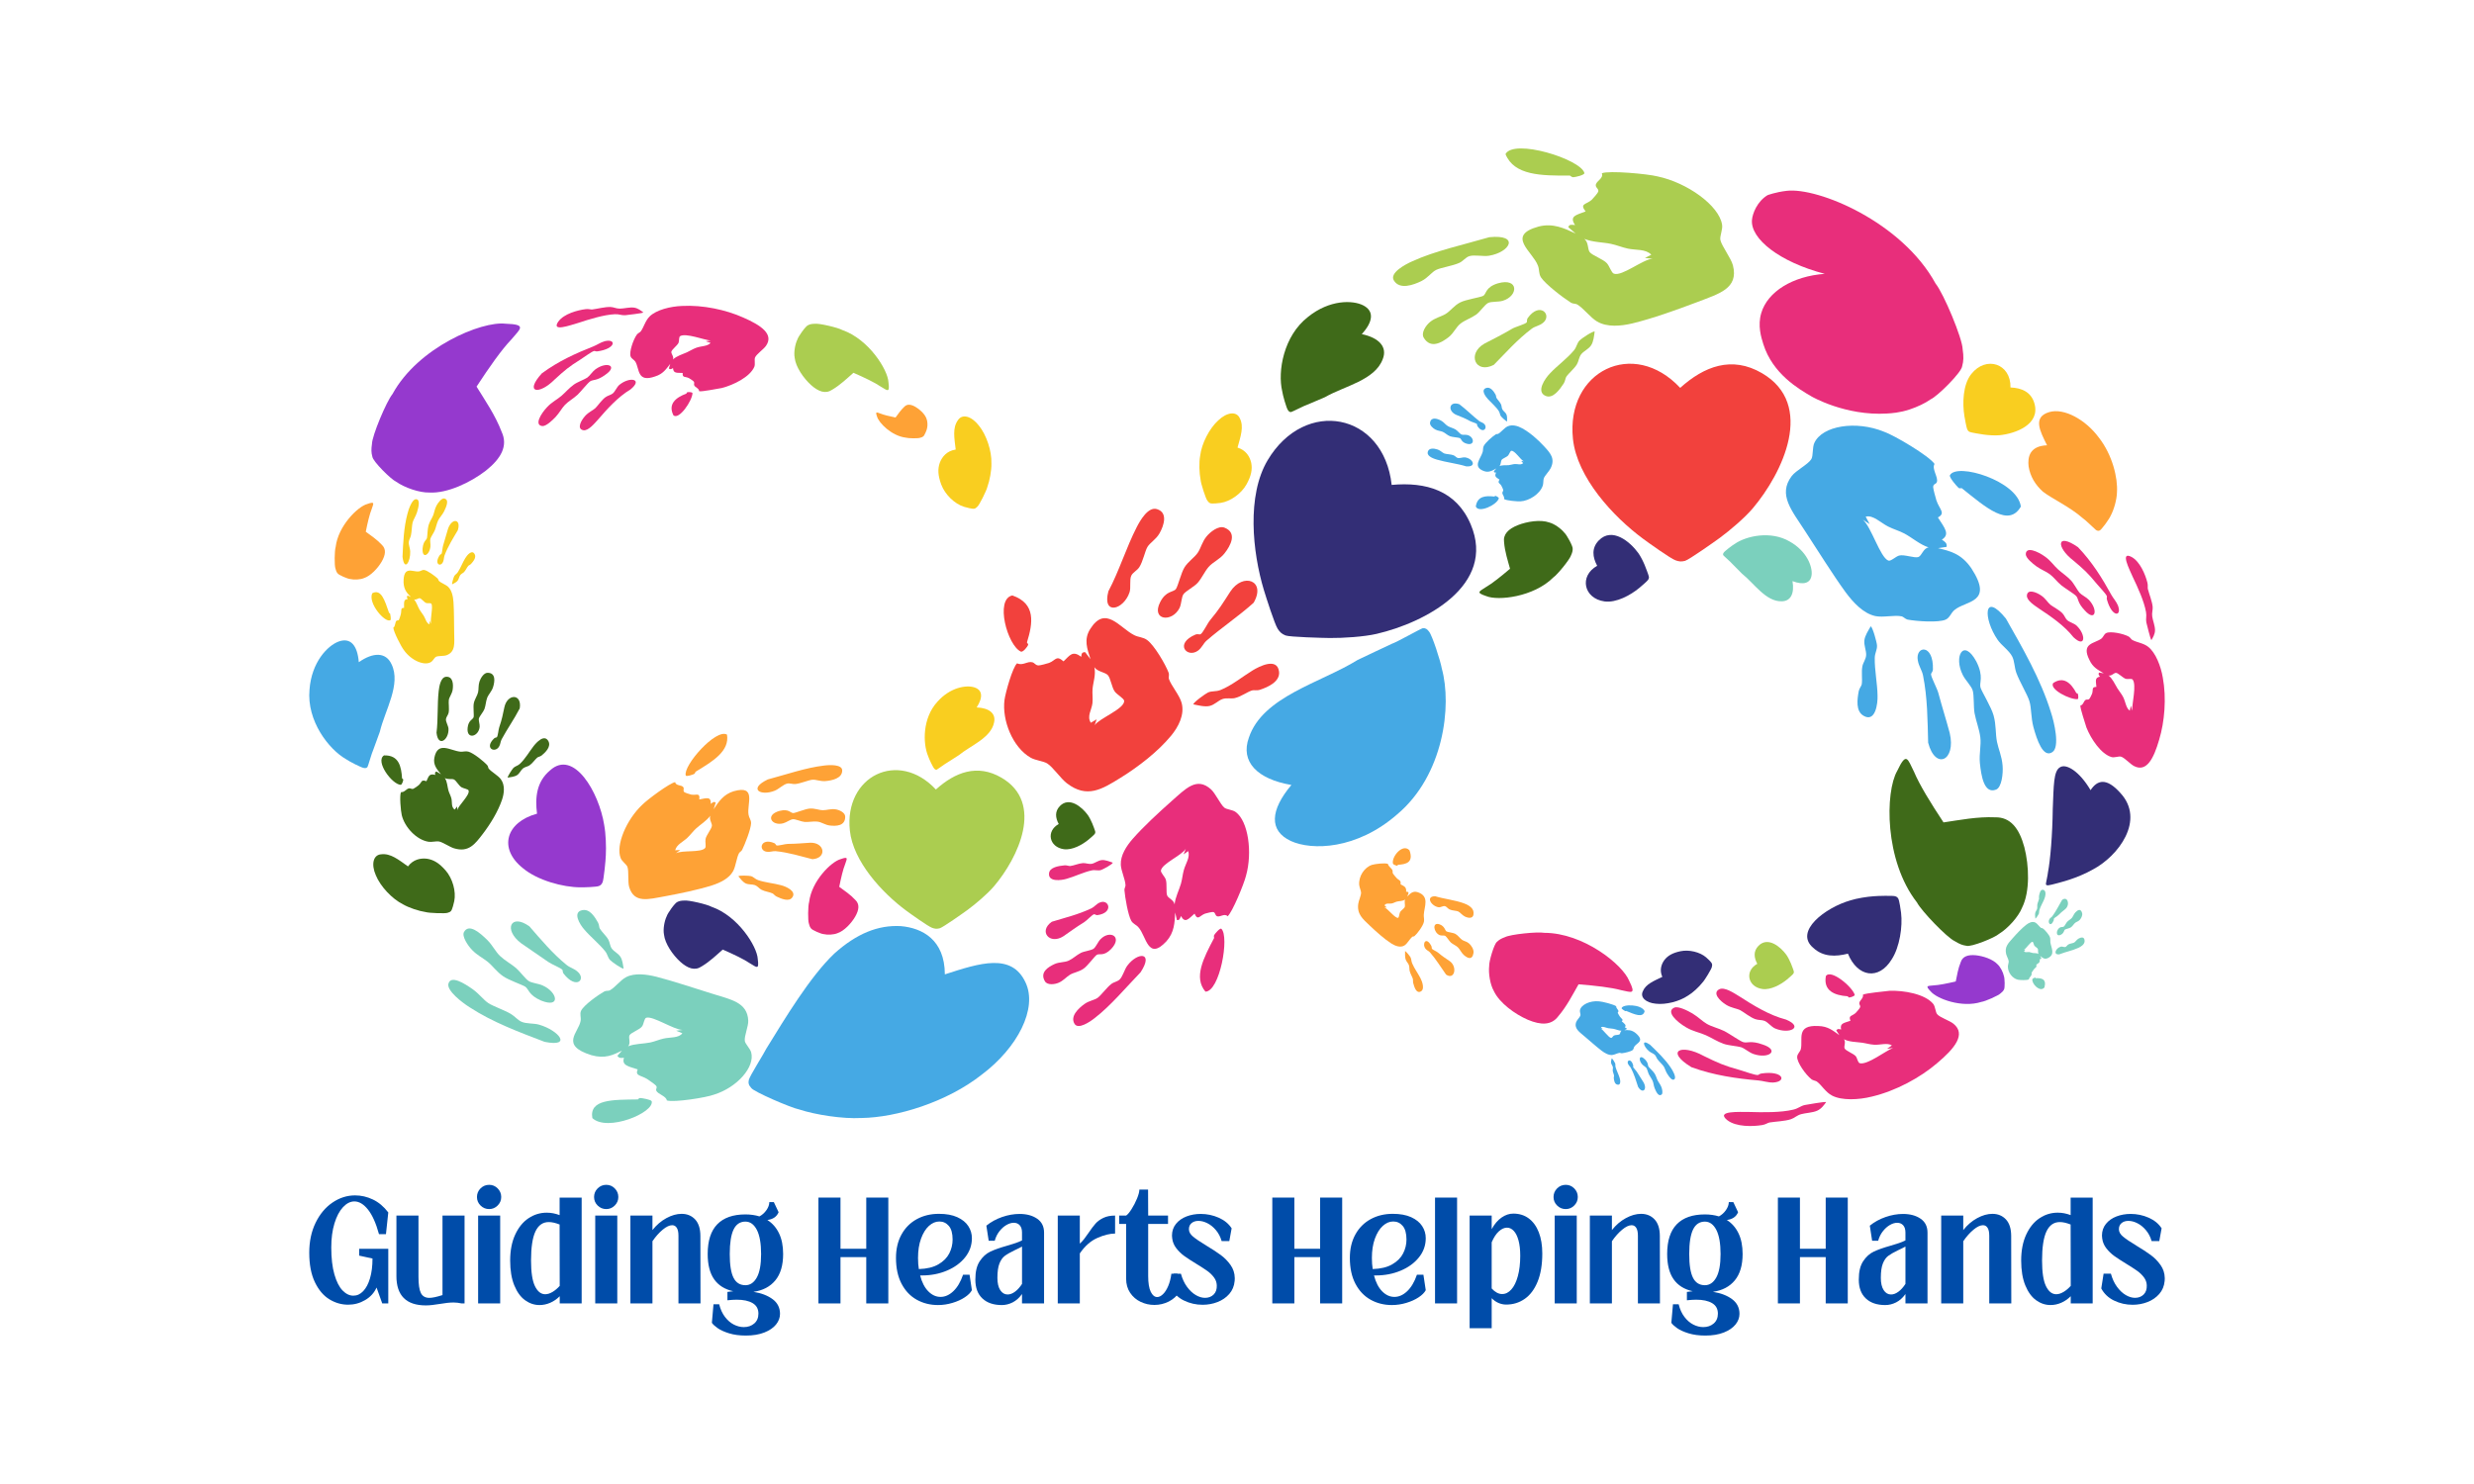 <?xml version="1.0" encoding="UTF-8"?>
<svg id="logos_copy" data-name="logos copy" xmlns="http://www.w3.org/2000/svg" viewBox="0 0 2000 1200">
  <defs>
    <style>
      .cls-1 {
        fill: #fea236;
      }

      .cls-2 {
        fill: #9539ce;
      }

      .cls-3 {
        fill: #3f6a19;
      }

      .cls-4 {
        fill: #abcd50;
      }

      .cls-5 {
        fill: #332e76;
      }

      .cls-6 {
        fill: #e82e7b;
      }

      .cls-7 {
        fill: #f2413d;
      }

      .cls-8 {
        fill: #45a9e4;
      }

      .cls-9 {
        fill: #004ca9;
      }

      .cls-10 {
        fill: #f9ce20;
      }

      .cls-11 {
        fill: #7bd0bd;
      }
    </style>
  </defs>
  <g>
    <g>
      <path class="cls-9" d="M266.28,1050.64c-4.79-2.91-8.69-7.52-11.73-13.84-3.03-6.32-4.55-14.26-4.55-23.83,0-9.07,1.7-17.12,5.11-24.16,3.41-7.04,7.96-12.49,13.65-16.37,5.69-3.88,11.79-5.82,18.3-5.82,4.94,0,9.74,1.11,14.4,3.33,4.66,2.22,8.8,5.71,12.43,10.46l-1.88,17.55h-5.63c-2.44-8.88-5.41-15.51-8.91-19.89-3.5-4.38-7.16-6.57-10.98-6.57-3.25,0-6.32,1.55-9.2,4.64-2.88,3.1-5.18,7.46-6.9,13.09-1.72,5.63-2.58,12.11-2.58,19.43,0,8.69.84,15.98,2.53,21.86,1.69,5.88,3.89,10.21,6.62,13,2.72,2.78,5.61,4.18,8.68,4.18s5.58-1.2,7.93-3.61c2.35-2.41,4.19-5.88,5.54-10.42s2.02-9.87,2.02-16l-10.79-2.35v-5.54h23.55v44.19h-4.88l-4.6-12.85c-1.88,4.25-4.94,7.63-9.2,10.13-4.25,2.5-8.85,3.75-13.79,3.75-5.32,0-10.37-1.45-15.15-4.36Z"/>
      <path class="cls-9" d="M320.47,1031.74v-48.79h17.83v49.45c0,6.26.66,10.67,1.97,13.23,1.31,2.56,3.6,3.85,6.85,3.85,2.38,0,5.91-.75,10.6-2.25v-64.28h17.83v71.03h-2.35c-2.31-.5-4.5-.75-6.57-.75-3,0-6.82.41-11.45,1.22-1.88.31-3.77.58-5.68.8-1.91.22-3.64.33-5.21.33-15.89,0-23.83-7.94-23.83-23.83Z"/>
      <path class="cls-9" d="M388.49,974.83c-1.94-1.91-2.91-4.2-2.91-6.9s.97-5.08,2.91-6.99c1.94-1.91,4.25-2.86,6.94-2.86s4.99.97,6.9,2.91c1.91,1.94,2.86,4.26,2.86,6.94s-.95,4.91-2.86,6.85c-1.91,1.94-4.21,2.91-6.9,2.91s-5-.95-6.94-2.86ZM404.35,1053.97h-17.83v-71.03h17.83v71.03Z"/>
      <path class="cls-9" d="M452.39,968.4h17.83v85.58h-17.73v-5.82c-2.31,2.31-4.88,4.08-7.69,5.3-2.81,1.22-5.69,1.83-8.63,1.83-4.19,0-8.09-1.3-11.68-3.89-3.6-2.6-6.51-6.6-8.73-12.01-2.22-5.41-3.33-12.12-3.33-20.13s1.36-15.12,4.08-20.97c2.72-5.85,6.32-10.26,10.79-13.23,4.47-2.97,9.37-4.46,14.68-4.46,3.5,0,6.97.66,10.42,1.97v-14.17ZM446.62,1044.73c2.03-1.22,3.99-2.86,5.86-4.93l-.09-49.64c-3.32-1.31-6.22-1.97-8.73-1.97-4.82,0-8.41,2.52-10.79,7.56-2.38,5.04-3.57,12.87-3.57,23.5,0,9.57,1.06,16.51,3.19,20.83,2.13,4.32,4.88,6.47,8.26,6.47,1.88,0,3.83-.61,5.86-1.83Z"/>
      <path class="cls-9" d="M483.16,974.83c-1.94-1.91-2.91-4.2-2.91-6.9s.97-5.08,2.91-6.99c1.94-1.91,4.25-2.86,6.94-2.86s4.99.97,6.9,2.91c1.91,1.94,2.86,4.26,2.86,6.94s-.95,4.91-2.86,6.85c-1.91,1.94-4.21,2.91-6.9,2.91s-5-.95-6.94-2.86ZM499.02,1053.97h-17.83v-71.03h17.83v71.03Z"/>
      <path class="cls-9" d="M566.3,1053.97h-17.83v-54.7c0-2.88-.45-5.02-1.36-6.43s-2.14-2.11-3.71-2.11c-2.19,0-4.74,1.21-7.65,3.61-2.91,2.41-5.68,5.52-8.3,9.34v50.29h-17.83v-71.03h17.83v11.73c3.25-4.13,7.01-7.35,11.26-9.66,4.25-2.31,8.35-3.47,12.29-3.47,4.5,0,8.16,1.52,10.98,4.55,2.81,3.04,4.22,7.52,4.22,13.47l.09,54.42Z"/>
      <path class="cls-9" d="M624.61,1050.55c3.97,2.97,5.96,6.93,5.96,11.87,0,3.06-1.06,5.92-3.19,8.59-2.13,2.66-5.27,4.82-9.43,6.47-4.16,1.66-9.15,2.49-14.97,2.49-5.19,0-9.74-.61-13.65-1.83-3.91-1.22-6.99-2.63-9.24-4.22-2.25-1.6-3.78-3.02-4.6-4.27l1.31-15.01h4.6c1,4.07,2.56,7.49,4.69,10.27,2.13,2.78,4.52,4.85,7.18,6.19,2.66,1.34,5.33,2.02,8.02,2.02,3.38,0,6.19-.97,8.44-2.91,2.25-1.94,3.38-4.6,3.38-7.98,0-3.82-1.56-6.65-4.69-8.49-3.13-1.85-7.41-2.77-12.85-2.77-2.06,0-4.57.16-7.51.47v-6.76c1.5-.25,3.07-.44,4.69-.56-6.82-1.5-11.96-4.72-15.44-9.66-3.47-4.94-5.21-11.76-5.21-20.45,0-10.7,2.58-18.7,7.74-24.02,5.16-5.31,12.75-7.98,22.75-7.98,4.07,0,7.85.53,11.35,1.6,2.25-1.19,4.14-2.89,5.68-5.11,1.53-2.22,2.3-4.36,2.3-6.43h3.66l3.85,8.16c-1.5,3.63-4.54,5.72-9.1,6.29,4.07,2.57,7.21,6.15,9.43,10.75,2.22,4.6,3.33,10.18,3.33,16.75,0,9.13-2.11,16.25-6.33,21.35-4.22,5.1-10.12,8.18-17.69,9.24,6.38,1,11.56,2.99,15.53,5.96ZM593.04,994.2c-2.06,4.26-3.1,10.86-3.1,19.8s1.02,15.23,3.05,19.24c2.03,4,5.24,6.01,9.62,6.01,3.82,0,6.88-2.08,9.2-6.24s3.47-10.49,3.47-19-1.16-15.15-3.47-19.57c-2.31-4.41-5.38-6.62-9.2-6.62-4.32,0-7.51,2.13-9.57,6.38Z"/>
      <path class="cls-9" d="M700.29,1009.78v-41.38h17.83v85.58h-17.83v-37.44h-20.83v37.44h-17.83v-85.58h17.83v41.38h20.83Z"/>
      <path class="cls-9" d="M783.8,1030.8l1.88,12.48c-1.06,2-2.99,3.93-5.77,5.77-2.78,1.85-6.1,3.35-9.95,4.5-3.85,1.16-7.74,1.74-11.68,1.74-6.32,0-12.06-1.44-17.22-4.32-5.16-2.88-9.24-7.18-12.24-12.9-3-5.72-4.5-12.68-4.5-20.88,0-7.26,1.49-13.57,4.46-18.95,2.97-5.38,7.08-9.51,12.34-12.39,5.25-2.88,11.23-4.32,17.92-4.32,5.94,0,10.9.91,14.87,2.72,3.97,1.82,6.93,4.21,8.87,7.18,1.94,2.97,2.91,6.24,2.91,9.81,0,5.75-1.83,10.92-5.49,15.48-3.66,4.57-8.57,8.15-14.73,10.74-6.16,2.6-12.87,3.89-20.13,3.89h-1.5c1.44,5.57,3.64,9.85,6.62,12.85,2.97,3,6.27,4.5,9.9,4.5s7.07-1.53,10.32-4.6c3.25-3.07,5.88-7.51,7.88-13.32h5.25ZM750.96,991.29c-2.63,2.38-4.75,5.8-6.38,10.28-1.63,4.47-2.44,9.68-2.44,15.62,0,3.38.22,6.38.66,9.01,6.44-.19,11.7-1.45,15.76-3.8,4.07-2.35,7.01-5.29,8.82-8.82,1.81-3.53,2.72-7.27,2.72-11.21,0-5-1.02-8.69-3.05-11.07-2.03-2.37-4.58-3.57-7.65-3.57s-5.82,1.19-8.44,3.57Z"/>
      <path class="cls-9" d="M838.45,985.48c3.72,2.57,5.58,6.32,5.58,11.26v57.24h-17.83v-7.6c-2.19,3.07-4.71,5.32-7.55,6.76s-5.77,2.16-8.77,2.16c-6.69,0-11.93-1.78-15.72-5.35-3.78-3.57-5.68-8.63-5.68-15.2s1.17-11.28,3.52-14.87c2.35-3.6,5.21-6.19,8.59-7.79,3.38-1.6,7.85-3.17,13.42-4.74,2.75-.81,5.07-1.53,6.94-2.16,1.88-.63,3.63-1.34,5.25-2.16v-6.38c0-2.56-.61-4.52-1.83-5.87-1.22-1.34-2.83-2.02-4.83-2.02-1.88,0-3.85.6-5.91,1.78-2.06,1.19-3.96,2.88-5.68,5.07-1.72,2.19-2.99,4.75-3.8,7.69h-4.88l-1.88-12.2c3.69-3,7.93-5.33,12.71-6.99,4.79-1.66,9.49-2.49,14.12-2.49,5.75,0,10.49,1.28,14.22,3.85ZM820.53,1044.5c2.03-1.5,3.93-3.6,5.68-6.29v-30.21c-1.44.81-3.44,1.81-6.01,3-3.5,1.69-6.15,3.21-7.93,4.55-1.78,1.34-3.22,3.39-4.32,6.15-1.09,2.75-1.64,6.63-1.64,11.63,0,4.25.77,7.55,2.3,9.9,1.53,2.35,3.52,3.52,5.96,3.52,1.94,0,3.93-.75,5.96-2.25Z"/>
      <path class="cls-9" d="M855.1,1053.97v-71.03h17.83v22.71c1.25-1.13,2.41-2.38,3.47-3.75s2.28-3.07,3.66-5.07c2.06-3.07,3.91-5.52,5.54-7.37,1.63-1.84,3.74-3.39,6.33-4.64,2.6-1.25,5.77-1.88,9.52-1.88v14.55c-4.25,0-9.05,1.19-14.4,3.57-5.35,2.38-10.06,6.54-14.12,12.48v40.44h-17.83Z"/>
      <path class="cls-9" d="M922.1,1052.71c-3.5-1.66-6.33-4.1-8.49-7.32-2.16-3.22-3.24-7.02-3.24-11.4v-44.29h-5.63v-6.76h5.63c1.19-.75,2.64-2.47,4.36-5.16,1.72-2.69,3.21-5.57,4.46-8.63,1.25-3.06,1.88-5.47,1.88-7.22h7.04l.09,21.02h16.04v6.76h-16.04v42.13c0,5.63.69,9.87,2.06,12.71s3.13,4.27,5.25,4.27c1.5,0,3.05-.77,4.64-2.3,1.6-1.53,3-3.72,4.22-6.57,1.22-2.85,2.08-6.18,2.58-9.99h4.88l1.88,14.54c-2.31,3.5-5.29,6.16-8.91,7.98-3.63,1.81-7.48,2.72-11.54,2.72s-7.66-.83-11.17-2.49Z"/>
      <path class="cls-9" d="M957.19,1051.68c-4.63-2.28-8.07-5.55-10.32-9.81l1.88-11.92h5.91c1.13,4.13,2.77,7.66,4.93,10.6,2.16,2.94,4.52,5.16,7.08,6.66,2.56,1.5,5.07,2.25,7.51,2.25,2.81,0,5.13-.89,6.94-2.67s2.66-4.27,2.53-7.46c-.06-2.31-.83-4.46-2.3-6.43-1.47-1.97-3.28-3.72-5.44-5.25-2.16-1.53-5.08-3.42-8.77-5.68-4.13-2.5-7.4-4.63-9.81-6.38-2.41-1.75-4.54-3.82-6.38-6.19-1.85-2.38-2.96-5.04-3.33-7.98-.13-1-.19-1.75-.19-2.25,0-3.69,1.08-6.87,3.24-9.53,2.16-2.66,5-4.66,8.54-6.01,3.53-1.34,7.33-2.02,11.4-2.02,5.13,0,9.99,1.02,14.59,3.05,4.6,2.04,8.09,4.9,10.46,8.59l-1.88,10.32h-6.19c-1-3.44-2.55-6.4-4.64-8.87-2.1-2.47-4.39-4.33-6.9-5.58-2.5-1.25-4.91-1.88-7.22-1.88s-4.1.6-5.54,1.78c-1.44,1.19-2.16,2.85-2.16,4.97s1.11,4.12,3.33,5.96c2.22,1.85,5.8,4.27,10.74,7.27,4.69,2.81,8.57,5.35,11.63,7.6,3.07,2.25,5.71,4.94,7.93,8.07,2.22,3.13,3.36,6.63,3.42,10.51v.75c0,.75-.03,1.31-.09,1.69-.38,4.13-1.83,7.63-4.36,10.51-2.53,2.88-5.69,5.05-9.48,6.52-3.78,1.47-7.8,2.21-12.06,2.21-5.38,0-10.38-1.14-15.01-3.42Z"/>
    </g>
    <g>
      <path class="cls-9" d="M1067.2,1009.78v-41.38h17.83v85.57h-17.83v-37.44h-20.83v37.44h-17.83v-85.57h17.83v41.38h20.83Z"/>
      <path class="cls-9" d="M1150.71,1030.8l1.88,12.48c-1.06,2-2.99,3.93-5.77,5.77s-6.1,3.35-9.95,4.5c-3.85,1.16-7.74,1.74-11.68,1.74-6.32,0-12.06-1.44-17.22-4.32-5.16-2.88-9.24-7.18-12.24-12.9-3-5.72-4.5-12.68-4.5-20.88,0-7.26,1.48-13.57,4.45-18.95,2.97-5.38,7.09-9.51,12.34-12.39,5.25-2.88,11.23-4.32,17.92-4.32,5.94,0,10.9.91,14.87,2.72s6.93,4.21,8.87,7.18c1.94,2.97,2.91,6.24,2.91,9.81,0,5.75-1.83,10.92-5.49,15.48-3.66,4.57-8.57,8.15-14.73,10.74-6.16,2.6-12.87,3.89-20.12,3.89h-1.5c1.44,5.57,3.64,9.85,6.61,12.85,2.97,3,6.27,4.5,9.9,4.5s7.07-1.53,10.32-4.6c3.25-3.07,5.88-7.51,7.88-13.32h5.25ZM1117.87,991.29c-2.63,2.38-4.75,5.8-6.38,10.27-1.63,4.47-2.44,9.68-2.44,15.62,0,3.38.22,6.38.66,9.01,6.44-.19,11.7-1.45,15.76-3.8,4.07-2.35,7.01-5.29,8.82-8.82,1.81-3.53,2.72-7.27,2.72-11.21,0-5-1.02-8.69-3.05-11.07-2.03-2.38-4.58-3.57-7.64-3.57s-5.82,1.19-8.44,3.57Z"/>
      <path class="cls-9" d="M1177.92,1053.97h-17.83v-85.57h17.83v85.57Z"/>
      <path class="cls-9" d="M1188.06,1074.05v-91.11h17.83v10.98c2.25-4.13,4.91-7.26,7.98-9.38,3.07-2.13,6.22-3.19,9.48-3.19,4.88,0,9.07,1.31,12.57,3.94,3.5,2.63,6.19,6.36,8.07,11.21,1.88,4.85,2.81,10.56,2.81,17.12,0,9.01-1.27,16.61-3.8,22.8-2.53,6.19-6.01,10.82-10.42,13.89-4.41,3.07-9.4,4.6-14.96,4.6-2.13,0-4.21-.44-6.24-1.31-2.03-.88-3.86-2.16-5.49-3.85v24.3h-17.83ZM1221.79,1042.67c2.22-2.47,3.97-6.05,5.25-10.74,1.28-4.69,1.93-10.2,1.93-16.51,0-4.88-.47-9.02-1.41-12.43-.94-3.41-2.22-5.97-3.85-7.69-1.63-1.72-3.44-2.58-5.44-2.58-2.19,0-4.38.99-6.57,2.96-2.19,1.97-4.13,4.93-5.82,8.87v37.34c2.75,3,5.57,4.5,8.44,4.5s5.24-1.24,7.46-3.71Z"/>
      <path class="cls-9" d="M1258.8,974.83c-1.94-1.91-2.91-4.21-2.91-6.9s.97-5.08,2.91-6.99c1.94-1.91,4.25-2.86,6.94-2.86s4.99.97,6.9,2.91c1.91,1.94,2.86,4.25,2.86,6.94s-.95,4.91-2.86,6.85c-1.91,1.94-4.21,2.91-6.9,2.91s-5-.95-6.94-2.86ZM1274.66,1053.97h-17.83v-71.03h17.83v71.03Z"/>
      <path class="cls-9" d="M1341.93,1053.97h-17.83v-54.7c0-2.88-.45-5.02-1.36-6.43-.91-1.41-2.14-2.11-3.71-2.11-2.19,0-4.74,1.2-7.64,3.61-2.91,2.41-5.68,5.52-8.31,9.34v50.29h-17.83v-71.03h17.83v11.73c3.25-4.13,7.01-7.35,11.26-9.66,4.25-2.31,8.35-3.47,12.29-3.47,4.5,0,8.16,1.52,10.98,4.55,2.81,3.03,4.22,7.52,4.22,13.46l.09,54.42Z"/>
      <path class="cls-9" d="M1400.25,1050.55c3.97,2.97,5.96,6.93,5.96,11.87,0,3.07-1.06,5.93-3.19,8.59-2.13,2.66-5.27,4.82-9.43,6.47-4.16,1.66-9.15,2.49-14.97,2.49-5.19,0-9.74-.61-13.65-1.83-3.91-1.22-6.99-2.63-9.24-4.22s-3.78-3.02-4.6-4.27l1.31-15.01h4.6c1,4.07,2.56,7.49,4.69,10.27,2.13,2.78,4.52,4.85,7.18,6.19s5.33,2.02,8.02,2.02c3.38,0,6.19-.97,8.44-2.91s3.38-4.6,3.38-7.98c0-3.82-1.56-6.65-4.69-8.49-3.13-1.85-7.41-2.77-12.85-2.77-2.06,0-4.57.16-7.51.47v-6.76c1.5-.25,3.07-.44,4.69-.56-6.82-1.5-11.96-4.72-15.43-9.66s-5.21-11.76-5.21-20.45c0-10.7,2.58-18.7,7.74-24.02,5.16-5.32,12.74-7.98,22.75-7.98,4.07,0,7.85.53,11.35,1.6,2.25-1.19,4.15-2.89,5.68-5.11,1.53-2.22,2.3-4.36,2.3-6.43h3.66l3.85,8.16c-1.5,3.63-4.54,5.72-9.1,6.29,4.07,2.56,7.21,6.15,9.43,10.74,2.22,4.6,3.33,10.18,3.33,16.75,0,9.13-2.11,16.25-6.33,21.35-4.22,5.1-10.12,8.18-17.69,9.24,6.38,1,11.56,2.99,15.53,5.96ZM1368.68,994.2c-2.06,4.25-3.1,10.85-3.1,19.8s1.02,15.23,3.05,19.24c2.03,4,5.24,6.01,9.62,6.01,3.82,0,6.88-2.08,9.2-6.24,2.31-4.16,3.47-10.49,3.47-19s-1.16-15.15-3.47-19.56c-2.31-4.41-5.38-6.62-9.2-6.62-4.32,0-7.51,2.13-9.57,6.38Z"/>
      <path class="cls-9" d="M1475.92,1009.78v-41.38h17.83v85.57h-17.83v-37.44h-20.83v37.44h-17.83v-85.57h17.83v41.38h20.83Z"/>
      <path class="cls-9" d="M1552.63,985.48c3.72,2.56,5.58,6.32,5.58,11.26v57.24h-17.83v-7.6c-2.19,3.07-4.7,5.32-7.55,6.76-2.85,1.44-5.77,2.16-8.78,2.16-6.69,0-11.93-1.78-15.71-5.35-3.78-3.57-5.68-8.63-5.68-15.2s1.18-11.28,3.52-14.87c2.35-3.6,5.21-6.19,8.58-7.79s7.85-3.17,13.42-4.74c2.75-.81,5.07-1.53,6.94-2.16,1.88-.63,3.63-1.34,5.25-2.16v-6.38c0-2.56-.61-4.52-1.83-5.86-1.22-1.34-2.83-2.02-4.83-2.02-1.88,0-3.85.59-5.91,1.78s-3.95,2.88-5.67,5.07-2.99,4.75-3.8,7.69h-4.88l-1.88-12.2c3.69-3,7.93-5.33,12.72-6.99,4.79-1.66,9.49-2.49,14.12-2.49,5.75,0,10.5,1.28,14.22,3.85ZM1534.71,1044.5c2.03-1.5,3.92-3.6,5.67-6.29v-30.21c-1.44.81-3.44,1.81-6.01,3-3.5,1.69-6.14,3.21-7.93,4.55-1.78,1.34-3.22,3.39-4.32,6.15-1.09,2.75-1.64,6.63-1.64,11.63,0,4.25.77,7.55,2.3,9.9s3.52,3.52,5.96,3.52c1.94,0,3.93-.75,5.96-2.25Z"/>
      <path class="cls-9" d="M1625.96,1053.97h-17.83v-54.7c0-2.88-.45-5.02-1.36-6.43-.91-1.41-2.14-2.11-3.71-2.11-2.19,0-4.74,1.2-7.64,3.61-2.91,2.41-5.68,5.52-8.31,9.34v50.29h-17.83v-71.03h17.83v11.73c3.25-4.13,7.01-7.35,11.26-9.66,4.25-2.31,8.35-3.47,12.29-3.47,4.5,0,8.16,1.52,10.98,4.55,2.81,3.03,4.22,7.52,4.22,13.46l.09,54.42Z"/>
      <path class="cls-9" d="M1673.9,968.4h17.83v85.57h-17.73v-5.82c-2.31,2.31-4.88,4.08-7.69,5.3-2.81,1.22-5.69,1.83-8.63,1.83-4.19,0-8.09-1.3-11.68-3.89-3.6-2.6-6.51-6.6-8.73-12.01-2.22-5.41-3.33-12.12-3.33-20.13s1.36-15.12,4.08-20.97c2.72-5.85,6.32-10.26,10.79-13.23,4.47-2.97,9.37-4.46,14.69-4.46,3.5,0,6.97.66,10.42,1.97v-14.17ZM1668.13,1044.73c2.03-1.22,3.99-2.86,5.87-4.93l-.09-49.64c-3.32-1.31-6.22-1.97-8.73-1.97-4.82,0-8.41,2.52-10.79,7.55s-3.57,12.87-3.57,23.5c0,9.57,1.06,16.51,3.19,20.83,2.13,4.32,4.88,6.47,8.26,6.47,1.88,0,3.83-.61,5.86-1.83Z"/>
      <path class="cls-9" d="M1709,1051.67c-4.63-2.28-8.07-5.55-10.32-9.81l1.88-11.92h5.91c1.13,4.13,2.77,7.66,4.92,10.6,2.16,2.94,4.52,5.16,7.09,6.66,2.56,1.5,5.07,2.25,7.51,2.25,2.81,0,5.13-.89,6.94-2.67s2.66-4.27,2.53-7.46c-.06-2.31-.83-4.46-2.3-6.43-1.47-1.97-3.28-3.72-5.44-5.25-2.16-1.53-5.08-3.42-8.77-5.68-4.13-2.5-7.4-4.63-9.81-6.38-2.41-1.75-4.54-3.82-6.38-6.19-1.85-2.38-2.95-5.04-3.33-7.98-.13-1-.19-1.75-.19-2.25,0-3.69,1.08-6.87,3.23-9.52,2.16-2.66,5-4.66,8.54-6.01,3.53-1.34,7.34-2.02,11.4-2.02,5.13,0,9.99,1.02,14.59,3.05,4.6,2.03,8.09,4.89,10.46,8.59l-1.88,10.32h-6.19c-1-3.44-2.55-6.4-4.65-8.87-2.1-2.47-4.39-4.33-6.89-5.58s-4.91-1.88-7.22-1.88-4.1.59-5.54,1.78c-1.44,1.19-2.16,2.85-2.16,4.97s1.11,4.11,3.33,5.96c2.22,1.85,5.8,4.27,10.75,7.27,4.69,2.81,8.57,5.35,11.63,7.6,3.07,2.25,5.71,4.94,7.93,8.07,2.22,3.13,3.36,6.63,3.43,10.51v.75c0,.75-.03,1.31-.09,1.69-.38,4.13-1.83,7.63-4.37,10.51-2.53,2.88-5.69,5.05-9.48,6.52-3.78,1.47-7.8,2.21-12.05,2.21-5.38,0-10.38-1.14-15.01-3.42Z"/>
    </g>
  </g>
  <g>
    <g>
      <path class="cls-8" d="M1303.26,853.1c1.97-.14,4.35-1.62,6.2-1.75.37-.03,1.05.39,1.56.35,2.22-.23,7.39-1.36,8.87-2.63.83-.74.74-1.89,1.35-2.79,1.94-3.03,8.8-4.28,1.06-10.89-3.37-2.72-6.13-2.52-9.1-2.37.63-.3,1.27-.6,1.9-.9-.18-.92-.67-1.04-1.61-1.34,1.58-1.82-.12-2.87-2.44-4.89,1.58-1.55-.18-1.96-1.52-3.85-.35-.51-1.56-2.49-1.67-2.86-.22-.82.48-.82.51-1.42.07-1.21-2.15-2.7-1.78-4.04-1.8-1.5-11.39-3.91-13.93-4.01-7.3-.75-14.8,2.83-15.43,7.39-.18,1.17.65,3.06.42,3.96-.38,1.46-2.79,3.66-3.4,5.31-1.95,5.28,2.41,7.97,6.94,11.87,4.41,3.73,9.19,8.02,13.55,11.37,2.45,1.85,5.54,3.7,8.51,3.5ZM1293.79,831.58c.62.18,1.24.36,1.86.55-.47-.49-.95-.97-1.43-1.46,1.59-.95,3.82.37,5.87.75,1.47.27,2.83.22,4.26.51,2.05.41,4.39,1.52,6.61,1.56-1.19.47-1.03,2.39-1.72,2.92-.77.59-3.55.33-4.59,1-.75.47-1.51,1.97-2.17,1.9-2.14-.23-6.19-6.57-8.69-7.74Z"/>
      <path class="cls-8" d="M1329.84,856.69c-4.62-4.61-5.63.44-2.2,4.08.97,1.05,2.74,1.95,3.37,2.91.67,1.01,1.29,3.76,1.98,5.13.91,1.79,2.2,3.4,2.99,5.18.82,1.86.82,3.9,1.69,6.07,1.18,2.85,3.1,6.96,5.58,5.03,1.15-.9.55-4.25-.14-6-.82-2.15-2.11-3.56-2.94-5.15-.92-1.75-1.33-3.89-2.6-5.89-1.09-1.76-4.28-4.61-4.92-5.54-.74-1.08.12-2.73-2.81-5.82Z"/>
      <path class="cls-8" d="M1333.8,844.71c-7.19-4.91-5.31,1.56-.5,5.47,1.28,1.06,3.47,1.73,4.58,2.92.85.91,1.22,2.33,2.05,3.47,1.36,1.84,4.07,4.29,4.97,5.67.99,1.47,1.46,3.67,2.74,5.79,1.63,2.62,4.4,6.65,6.14,4.46,1.36-1.72-1.6-6.98-3.13-9.17-4.6-6.91-11.01-12.98-16.84-18.61Z"/>
      <path class="cls-8" d="M1316.23,860.52c.6,1.23,1.61,1.95,2.21,3.08,2.59,4.9,4.15,10.18,5.81,15.26,3.58,5.95,7.76,2.28,4.35-3.71-2.17-3.54-3.14-4.85-5.39-8.51-.64-1.05-2.78-3.15-3.01-3.89-.06-.2.25-.68.13-1.18-1.62-6.21-5.81-4.32-4.12-1.05Z"/>
      <path class="cls-8" d="M1307.45,877.07c3.18.75,2.45-3.81,1.82-5.66-.82-2.68-2.48-5.78-3.24-8.57-.32-1.19.04-2.04-.34-3.06-.19-.61-2.27-3.97-2.76-3.98-.26,1.09-.72,2.54-.51,3.7.22,1.19,1.17,2.24,1.42,3.27.24,1-.19,1.99-.11,2.86.14,1.44.92,2.97,1.09,4.24.05.4-.29,1.11-.23,1.81.21,1.92.61,4.89,2.86,5.38Z"/>
      <path class="cls-8" d="M1314.58,817.46c6.99,2.86,13.6,5.92,14.97.21-2.52-5.75-17.99-5.89-18.63-2.38-.02.55,2.35,2.07,2.86,2.3.41.18.65-.19.8-.13Z"/>
    </g>
    <g>
      <path class="cls-3" d="M404.97,630.21c-2.28-3.17-7.59-5.92-9.89-8.68-.46-.55-.44-1.89-1.1-2.65-2.9-3.3-11.22-9.96-15.33-11.08-2.34-.64-4.27.27-6.62.02-7.92-.82-18.18-8.76-20.87,4.85-1.14,5.8,2.04,9.36,5.33,13.45l-3.63-2.25c-1.57.63-1.3,1.34-.95,2.76-5.07-1.45-5.34,1.27-7.18,5.09-4.47-1.66-3.63.87-6.25,3.18-.7.62-3.64,2.71-4.31,2.93-1.47.48-2.03-.46-3.26-.37-2.44.18-3.71,3.36-6.72,3.08-1.38,2.59-.19,15.3.6,18.63,2.26,9.5,11.77,19.99,21.69,21.51,2.55.39,6.39-.65,8.37-.26,3.25.65,8.58,4.44,12.24,5.55,11.74,3.53,16.84-3.32,23.24-11.69,6.16-8.06,12.24-18.03,15.47-27.46,1.79-5.24,2.59-11.85-.83-16.6ZM369.66,655.12l-.1-3-2.04,2.54c-2.98-2.2-1.81-5.87-2.62-9.06-.58-2.28-1.78-4.27-2.4-6.44-.89-3.13-.85-6.93-2.91-10.1,2.06,1.5,5.61.46,7.31,1.21,1.9.84,3.97,5.05,6.2,6.35,1.6.93,5.22,1.45,5.67,2.49,1.52,3.56-8.19,12.06-9.11,16.01Z"/>
      <path class="cls-3" d="M378.02,588.6c-.96,9.71,8.85,7.18,9.72-.69.25-2.22-1.05-5.31-.57-7,.51-1.79,3.59-5.24,4.43-7.5,1.09-2.95,1.15-6.16,2.18-8.99,1.08-2.96,3.7-5.26,4.8-8.75,1.46-4.61,2.36-11.59-4.4-11.64-3.1-.02-5.68,4.4-6.55,7.04-1.06,3.21-.55,6.11-1.14,8.72-.65,2.88-2.8,5.54-3.48,8.97-.59,2.99.3,9.53-.15,11.2-.52,1.92-4.21,2.34-4.84,8.65Z"/>
      <path class="cls-3" d="M352.89,592.51c1.26,12.14,10.06,5.83,9.68-3.17-.1-2.37-2.25-5.55-2.07-7.78.14-1.71,1.74-3.28,2.15-5.17.67-3.1-.19-8.26.18-10.45.4-2.37,2.59-4.87,3.1-8.22.64-4.19.37-10.91-5.36-10.46-4.39.35-5.54,8.06-5.94,11.56-1.21,10.78-.39,22.77-1.75,33.7Z"/>
      <path class="cls-3" d="M403.31,603.93c1.33-2,1.16-4.15,2.21-6.1,4.54-8.44,10.24-16.46,14.64-25.02,1.98-12.21-10.04-11.98-12.4-.96-1.45,6.76-1.87,9.46-4.19,16.28-.66,1.93-.99,6.98-1.92,7.99-.24.27-1.48.29-2.14.92-8.16,7.78.27,12.21,3.81,6.89Z"/>
      <path class="cls-3" d="M443.33,599.34c-3.28-6.05-9.72,1.07-12.06,4.1-3.43,4.45-6.84,10.42-11.06,14.28-1.79,1.64-3.78,1.79-5.24,3.31-.85.89-4.94,7-4.5,7.79,2.35-.39,5.6-.73,7.58-2.06,2.04-1.37,2.96-3.92,4.58-5.29,1.57-1.33,3.9-1.55,5.41-2.57,2.49-1.68,4.31-4.63,6.35-6.35.64-.54,2.35-.75,3.51-1.69,3.14-2.54,7.79-7.16,5.43-11.52Z"/>
      <path class="cls-3" d="M325.03,629.44c-.62-9.73-2.58-18.98-14.61-18.6-7.32,4.67,6.39,23.4,13.49,23.8,1.14-.08,2.1-3.49,2.08-4.21-.01-.57-.96-.79-.97-1Z"/>
    </g>
    <g>
      <path class="cls-8" d="M1218.63,344.83c-2.54,1.22-5.16,4.66-7.4,5.95-.45.26-1.4.08-2.02.45-2.7,1.65-8.48,6.73-9.79,9.5-.74,1.58-.34,3.07-.81,4.7-1.57,5.53-8.49,11.83.84,15.43,3.98,1.54,6.9-.28,10.22-2.1l-2.05,2.3c.25,1.2.79,1.09,1.84,1.02-1.66,3.42.24,3.95,2.72,5.73-1.74,2.97.16,2.69,1.48,4.84.35.57,1.47,2.92,1.54,3.43.16,1.1-.58,1.38-.67,2.27-.18,1.76,1.93,3.06,1.35,5.16,1.67,1.31,10.85,2.04,13.31,1.9,7.03-.42,15.67-5.87,17.99-12.72.6-1.76.33-4.62.86-5.98.87-2.23,4.23-5.54,5.47-8,3.97-7.9-.25-12.38-5.4-17.97-4.96-5.38-11.28-10.95-17.58-14.42-3.5-1.93-8.1-3.32-11.9-1.49ZM1231.91,373.03l-2.14-.3,1.55,1.77c-1.93,1.84-4.39.55-6.76.73-1.69.13-3.25.73-4.88.9-2.33.24-5.03-.26-7.54.8,1.32-1.28,1.03-3.93,1.78-5.04.83-1.25,4.08-2.19,5.29-3.61.86-1.02,1.68-3.53,2.48-3.72,2.72-.64,7.54,7.33,10.23,8.48Z"/>
      <path class="cls-8" d="M1185.7,358.78c6.78,1.9,6.21-5.39.72-6.99-1.55-.45-3.91.08-5.05-.47-1.21-.59-3.27-3.21-4.77-4.08-1.96-1.14-4.23-1.59-6.12-2.68-1.97-1.13-3.28-3.28-5.61-4.5-3.09-1.61-7.94-3.13-8.82,1.67-.4,2.2,2.42,4.59,4.18,5.54,2.15,1.16,4.27,1.16,6.05,1.9,1.96.82,3.59,2.68,5.94,3.59,2.05.79,6.81.98,7.94,1.51,1.3.61,1.14,3.29,5.54,4.52Z"/>
      <path class="cls-8" d="M1185.34,377.12c8.78.62,5.4-6.42-1.04-7.28-1.7-.23-4.22.9-5.79.5-1.2-.31-2.11-1.65-3.41-2.17-2.12-.87-5.89-.9-7.4-1.44-1.63-.58-3.14-2.45-5.46-3.23-2.9-.98-7.71-1.63-8.1,2.5-.3,3.16,5.04,4.95,7.47,5.66,7.51,2.21,16.13,3.12,23.72,5.46Z"/>
      <path class="cls-8" d="M1199.75,342.72c-1.26-1.2-2.81-1.34-4.06-2.33-5.43-4.28-10.42-9.34-15.95-13.52-8.43-2.94-9.77,5.64-2.23,8.69,4.62,1.88,6.49,2.51,11.05,5.01,1.29.71,4.83,1.58,5.44,2.36.16.21.02,1.09.38,1.63,4.51,6.77,8.71,1.33,5.37-1.84Z"/>
      <path class="cls-8" d="M1201.49,313.71c-4.71,1.57-.46,7.04,1.41,9.08,2.73,2.99,6.55,6.16,8.77,9.65.94,1.48.8,2.91,1.69,4.14.52.72,4.36,4.38,4.97,4.17.02-1.72.18-4.07-.52-5.64-.72-1.62-2.41-2.59-3.19-3.91-.75-1.28-.61-2.97-1.15-4.17-.88-1.98-2.75-3.64-3.72-5.31-.3-.52-.24-1.77-.76-2.71-1.42-2.55-4.11-6.43-7.5-5.3Z"/>
      <path class="cls-8" d="M1208.09,401.53c-6.99-.78-13.81-.54-15.04,8.05,2.4,5.78,17.42-1.62,18.6-6.61.09-.82-2.22-1.93-2.73-2.01-.41-.06-.68.58-.83.56Z"/>
    </g>
    <g>
      <path class="cls-6" d="M906.06,699.21c.24,5.07,3.59,11.74,3.81,16.63.05.96-.95,2.56-.87,3.91.47,5.84,2.87,20.04,5.5,24.8,1.55,2.66,4.03,3.13,5.89,5.36,6.43,7.24,7.52,27.36,22.53,11.26,6.35-7.07,6.7-14.93,7.1-23.3.49,2.01.96,4.04,1.42,6.09,1.98.36,2.35-.89,3.25-3.23,3.39,6.14,6,2.44,10.98-1.94,2.7,6.07,4.11,1.58,8.53-.02,1.18-.41,5.73-1.46,6.54-1.3,1.78.38,1.49,2.34,2.71,3.18,2.41,1.69,6.41-2.6,8.95.28,3.75-3.12,13.3-26.21,14.89-32.84,5.31-18.73,1.83-43.97-8.29-51.42-2.56-1.97-7.34-2-9.3-3.63-3.18-2.7-7.13-11.51-10.74-14.77-11.6-10.41-20.46-.44-31.68,9.37-10.83,9.64-22.77,20.61-31.73,30.83-4.97,5.76-9.81,13.13-9.48,20.74ZM958.66,686.29c-.62,1.53-1.24,3.05-1.87,4.57,1.27-.87,2.54-1.75,3.8-2.64,1.64,5.11-2.09,10-3.55,15.24-1.04,3.76-1.32,7.5-2.35,11.12-1.49,5.22-4.5,10.68-5.14,16.73-.72-3.68-4.93-4.82-5.97-7.1-1.14-2.54.05-9.87-1.22-13.17-.89-2.38-4.14-5.43-3.86-7.13.94-5.68,16.61-12,20.16-17.64Z"/>
      <path class="cls-6" d="M898.29,767.36c9.58-10.18-1.15-15.54-8.61-7.92-2.12,2.12-3.8,6.49-5.71,7.78-2.01,1.37-7.53,1.95-10.2,3.3-3.48,1.79-6.43,4.7-9.78,6.24-3.49,1.6-7.49,1-11.44,2.77-5.23,2.41-12.14,6.66-7.84,13.93,1.96,3.37,7.92,2.58,11.07,1.22,3.83-1.62,6.28-4.72,9.17-6.47,3.19-1.94,7.28-2.26,11.04-4.93,3.3-2.3,8.68-9.77,10.54-11.1,2.15-1.54,5.49,1.56,11.76-4.82Z"/>
      <path class="cls-6" d="M922.06,786.2c10.97-16.75-2.48-16.39-10.72-5.36-2.2,2.9-3.71,8.71-6.12,11.12-1.83,1.83-4.6,2.02-6.82,3.7-3.62,2.78-8.35,9.21-10.93,11.11-2.76,2.06-6.85,2.3-10.73,5.05-4.84,3.49-11.87,9.96-8.07,16.1,2.91,4.79,12.33-1.5,16.45-4.8,12.81-9.91,24.99-24.52,36.93-36.92Z"/>
      <path class="cls-6" d="M889.05,729.81c-2.74,1.12-4.22,3.48-6.67,4.65-10.59,5.06-21.79,7.73-32.08,10.89-11.03,7.7-1.76,18.89,9.37,11.72,6.77-4.64,9.32-6.74,16.81-11.38,2.13-1.31,6.43-6.11,8.05-6.44.43-.08,1.54.88,2.62.75,13.55-1.86,9.25-13.43,1.9-10.18Z"/>
      <path class="cls-6" d="M848.04,706.26c-.72,7.09,10,5.66,14.31,4.34,6.25-1.72,13.52-5.35,20.24-6.78,2.86-.6,4.93.47,7.39-.27,1.43-.37,9.55-4.75,9.6-5.97-2.64-.94-6.16-2.41-9.01-2.08-2.93.34-5.48,2.52-7.98,2.98-2.43.45-4.91-.7-7.08-.56-3.56.23-7.24,2-10.35,2.36-.97.11-2.82-.71-4.56-.55-4.73.47-12.12,1.51-12.56,6.53Z"/>
      <path class="cls-6" d="M981.45,758.58c-8.62,16.32-16.67,31.82-6.97,43.28,11.53,0,19.66-44.57,12.83-50.85-1.1-.8-5.12,3.97-5.78,5.13-.52.93.11,2.1-.08,2.44Z"/>
    </g>
    <g>
      <path class="cls-4" d="M1291.1,259.98c-5.48-3.21-10.93-10.79-16.22-13.87-1.04-.61-3.38-.43-4.84-1.31-6.2-3.9-20.54-14.81-24.29-20.48-2.05-3.26-1.13-6.28-2.52-9.64-4.3-11.33-25.96-24.2.59-31.49,11.52-2.93,20.43,1.23,29.94,5.64-1.95-1.71-3.92-3.41-5.93-5.1.75-2.4,2.36-2.09,5.47-1.72-4.84-7.32.77-8.06,8.52-11.04-5.16-6.51.64-5.47,4.97-9.44,1.14-1.07,4.94-5.5,5.23-6.5.62-2.2-1.73-3.01-1.96-4.85-.47-3.65,6.59-5.59,4.89-10.08,5.63-2.35,36.76.46,45.02,2.55,23.84,4.98,49.79,23.48,52.17,39.02.69,3.98-2.04,9.29-1.37,12.41,1.15,5.09,8.62,14.58,10.14,20.48,4.81,18.9-11.38,22.93-28.76,29.68-16.97,6.41-36.05,13.28-52.57,17.28-9.27,2.17-20.24,3.26-28.49-1.53ZM1335.94,209.2c-2.05-.21-4.1-.4-6.15-.58,1.7-.9,3.41-1.8,5.13-2.68-4.71-4.78-12.3-3.49-18.95-4.91-4.77-1.02-9.07-2.89-13.69-3.84-6.65-1.38-14.44-1.21-21.52-4.02,3.66,2.94,2.48,8.26,4.4,10.73,2.16,2.74,10.97,5.67,13.89,9,2.12,2.36,3.61,7.73,5.66,8.41,6.84,2.25,22.93-11.45,31.24-12.11Z"/>
      <path class="cls-4" d="M1211.07,229.06c16.84-4.71,16.56,10.29,3.79,14.14-3.58,1.12-9.4.44-11.93,1.81-2.69,1.43-6.53,7.22-9.57,9.38-4,2.82-8.94,4.4-12.59,7.21-3.8,2.95-5.46,7.72-9.71,11.06-5.7,4.4-14.43,9.59-19.99.61-2.6-4.12,1.73-10.27,5.06-12.97,4.02-3.31,8.87-4.22,12.49-6.41,4-2.41,6.73-6.76,11.87-9.37,4.46-2.32,15.86-3.96,18.41-5.24,2.95-1.49,1.45-6.99,12.16-10.23Z"/>
      <path class="cls-4" d="M1203.99,191.8c24.92-2.45,16.73,12.25-.27,14.99-4.49.76-11.81-.94-15.87.33-3.1.97-4.9,3.93-8.06,5.41-5.18,2.39-15.05,3.91-18.66,5.66-3.89,1.87-6.52,6.26-11.81,8.96-6.67,3.34-17.92,7.37-22.53-.39-3.62-6,8.82-12.79,14.86-15.45,18.41-8.45,41.67-13.46,62.34-19.51Z"/>
      <path class="cls-4" d="M1247.32,261.09c-2.83,2.38-6.3,2.65-9.02,4.69-11.75,8.8-21.2,19.67-30.68,29.23-14.93,7.76-21.95-9.01-7.55-17.18,9.07-4.81,12.88-6.42,22.37-12.02,2.69-1.6,10.5-3.58,11.81-5.18.34-.42-.08-2.22.69-3.34,9.92-13.94,20.25-2.46,12.39,3.81Z"/>
      <path class="cls-4" d="M1249.63,320.2c-8.28-3.31-.47-14.36,3.49-18.38,5.53-5.93,13.77-11.88,19.26-18.5,2.33-2.82,2.35-5.74,4.58-8.03,1.24-1.38,10.8-7.83,12.18-7.18-.49,3.47-.9,8.22-2.92,11.2-2.07,3.06-5.97,4.61-7.94,7.12-1.91,2.43-2.08,5.85-3.49,8.16-2.32,3.81-6.41,6.87-8.62,10.1-.69,1.01-.85,3.54-2.03,5.37-3.27,4.97-8.71,12.55-14.52,10.13Z"/>
      <path class="cls-4" d="M1269.05,142c-23.09.08-44.94.01-52-17.39,6.7-12.77,60.8,4.07,63.79,15.28.25,1.68-7.37,3.37-9.04,3.43-1.33.04-2.26-1.33-2.75-1.33Z"/>
    </g>
    <g>
      <path class="cls-1" d="M592.7,704.35c2.16-4,2.67-10.66,4.77-14.51.41-.76,1.91-1.52,2.47-2.6,2.34-4.69,7.06-16.68,7.25-21.55.04-2.75-1.64-4.26-2.04-6.83-1.58-8.52,6.89-24.44-12.06-19.04-8.13,2.48-12.04,8.34-16.22,14.57.56-1.77,1.13-3.54,1.73-5.32-1.35-1.19-2.22-.4-3.98.98.25-6.27-3.47-4.65-9.31-3.59.74-5.9-2.42-3.11-6.55-3.93-1.09-.23-5.06-1.53-5.61-2.03-1.19-1.11-.06-2.48-.6-3.69-1.07-2.41-6.11-.97-6.73-4.35-4.32.66-22.31,13.94-26.59,18.28-12.73,11.9-21.73,32.85-17.42,43.24,1.05,2.69,4.7,4.93,5.45,7.08,1.19,3.54.14,12.12,1.4,16.29,4.08,13.35,15.48,9.8,28.61,7.47,12.76-2.38,26.98-5.27,38.57-8.95,6.47-2.12,13.59-5.52,16.86-11.51ZM546.41,689.94c1.18-.89,2.36-1.77,3.55-2.64-1.37.08-2.75.17-4.13.27,1.11-4.68,6.23-6.7,9.77-10.04,2.54-2.4,4.48-5.14,6.95-7.44,3.56-3.31,8.38-6.1,11.67-10.45-1.15,3.16,1.55,5.97,1.29,8.2-.3,2.48-4.6,7.54-5.15,10.66-.42,2.23.66,6.07-.34,7.25-3.35,3.92-18.28,1.51-23.6,4.2Z"/>
      <path class="cls-1" d="M630.16,655.71c-12.05,3.38-6.3,12.44,2.93,10.05,2.6-.65,5.91-3.22,7.97-3.32,2.18-.12,6.67,1.99,9.34,2.19,3.49.24,7.1-.63,10.38-.26,3.42.39,6.21,2.7,10.05,3.16,5.12.57,12.39.51,12.45-7.05.06-3.49-4.87-5.64-7.92-6.05-3.69-.53-6.99.72-10.02.72-3.34,0-6.62-1.64-10.74-1.32-3.59.24-11.17,3.47-13.2,3.63-2.36.18-3.49-3.74-11.24-1.74Z"/>
      <path class="cls-1" d="M620.65,630.29c-16.15,7.76-5.68,13.71,5.73,9.06,3.03-1.2,6.87-4.96,9.83-5.69,2.25-.56,4.46.58,6.94.32,4.06-.46,10.66-3.2,13.51-3.46,3.07-.3,6.31,1.4,10.55,1.09,5.32-.44,13.7-2.15,13.63-8.61-.01-5.02-10.14-4.55-14.83-3.93-14.4,1.67-30.49,7.24-45.38,11.22Z"/>
      <path class="cls-1" d="M619.88,688.76c2.62.41,4.84-.72,7.26-.48,10.46,1.02,20.27,4.15,29.62,6.48,12.01-.8,10.08-13.66-1.76-13.31-7.34.43-10.26.85-18.14.95-2.24.02-7.75,1.71-9.15,1.22-.36-.13-.78-1.39-1.66-1.79-11.24-4.84-13.3,6.02-6.16,6.93Z"/>
      <path class="cls-1" d="M640.43,725.77c3.83-5.1-5.05-8.96-8.96-9.94-5.59-1.57-12.84-2.15-18.65-4.16-2.47-.86-3.57-2.64-5.79-3.21-1.27-.38-9.51-.78-10.12.13,1.59,1.94,3.61,4.69,5.94,5.76,2.4,1.1,5.36.6,7.5,1.4,2.07.77,3.44,2.81,5.16,3.7,2.83,1.47,6.47,1.82,9.02,2.98.8.36,1.83,1.85,3.24,2.53,3.85,1.82,9.99,4.44,12.64.8Z"/>
      <path class="cls-1" d="M562.37,624c14.15-8.52,27.49-16.68,25.35-29.95-8.84-5.32-35.68,25.07-33.34,33.04.47,1.12,5.76-.68,6.8-1.26.83-.47.89-1.66,1.19-1.84Z"/>
    </g>
    <path class="cls-4" d="M642.42,289.18c-.81-4.1.29-10.69,2.17-14.59.59-2.29,6.86-11.21,8.81-11.72,1.61-.76,2.97-1,5.26-1.05,3.43-.54,18.76,3.05,22.29,5.06,21.31,7.38,36.78,32.04,37.29,42.19,1.24,9.24-.99,6.59-6.14,3.6-5.09-3.46-13.1-7.26-22.16-11.23-5.17,4.52-10.57,9.81-17.19,13.7-5.34,3.61-11.06,1.64-17.23-3.91-5.92-5.43-12.28-14.45-13.11-22.04Z"/>
    <path class="cls-3" d="M1252.52,422.51c4.04,1.06,9.49,4.93,12.17,8.33,1.81,1.53,7.08,11.07,6.69,13.05-.02,1.78-.4,3.11-1.35,5.19-1.01,3.32-10.94,15.54-14.29,17.83-15.95,15.95-44.89,19.08-54.24,15.11-8.85-2.92-5.49-3.77-.56-7.1,5.34-3.07,12.25-8.61,19.78-15.02-1.81-6.62-4.2-13.8-4.81-21.45-.92-6.38,3.36-10.67,11.05-13.79,7.47-2.95,18.36-4.73,25.55-2.16Z"/>
    <path class="cls-5" d="M536.76,755.58c-.81-4.1.29-10.69,2.17-14.59.59-2.29,6.86-11.21,8.81-11.72,1.61-.76,2.97-1,5.26-1.05,3.43-.54,18.76,3.05,22.29,5.06,21.31,7.38,36.78,32.04,37.29,42.19,1.24,9.24-.99,6.59-6.14,3.6-5.09-3.46-13.1-7.26-22.16-11.23-5.17,4.52-10.57,9.81-17.19,13.7-5.34,3.61-11.06,1.64-17.23-3.91-5.92-5.43-12.28-14.45-13.11-22.04Z"/>
    <path class="cls-2" d="M1614.77,779.7c2.31,2.07,4.6,6.48,5.22,9.64.68,1.62.92,9.72,0,10.9-.62,1.17-1.32,1.92-2.66,2.97-1.8,1.85-12.51,6.56-15.51,6.94-15.96,5.13-36.16-2.62-41-8.43-4.86-4.94-2.35-4.36,2.04-4.88,4.57-.22,11.02-1.53,18.18-3.22,1.05-4.99,1.9-10.55,4.1-15.81,1.56-4.53,5.84-5.92,11.99-5.37,5.94.59,13.75,3.11,17.63,7.25Z"/>
    <path class="cls-1" d="M294.27,467.45c-2.93,1.27-8.03,1.52-11.25.75-1.81-.06-9.49-3.3-10.19-4.68-.83-1.08-1.23-2.05-1.64-3.76-.96-2.48-.77-14.51.16-17.47,2.04-17.12,17.95-32.68,25.45-34.71,6.7-2.43,5.08-.33,3.69,4-1.76,4.37-3.29,10.96-4.79,18.38,4.21,3.13,9.05,6.3,13.02,10.62,3.57,3.4,3.03,8-.12,13.51-3.1,5.3-8.8,11.52-14.33,13.37Z"/>
    <path class="cls-6" d="M677.02,754.59c-2.93,1.27-8.03,1.52-11.25.75-1.81-.06-9.49-3.3-10.19-4.68-.83-1.08-1.23-2.05-1.64-3.76-.96-2.48-.77-14.51.16-17.47,2.04-17.12,17.95-32.68,25.45-34.71,6.7-2.43,5.08-.33,3.69,4-1.76,4.37-3.29,10.96-4.79,18.38,4.21,3.13,9.05,6.3,13.02,10.62,3.57,3.4,3.03,8-.12,13.51-3.1,5.3-8.8,11.52-14.33,13.37Z"/>
    <path class="cls-1" d="M748.99,338.59c.85,1.96,1.01,5.37.49,7.52-.04,1.21-2.21,6.33-3.13,6.8-.72.55-1.37.82-2.51,1.09-1.65.64-9.69.5-11.67-.12-11.43-1.38-21.81-12.02-23.16-17.03-1.62-4.48-.21-3.4,2.68-2.46,2.91,1.18,7.32,2.21,12.27,3.21,2.09-2.81,4.22-6.04,7.1-8.69,2.28-2.38,5.34-2.01,9.02.09,3.54,2.07,7.69,5.89,8.92,9.59Z"/>
    <path class="cls-4" d="M803.65,716.54c-5.22,6.17-14.8,14.32-21.34,19.13-3.38,2.49-20.07,14.27-22.57,14.94-2.42.65-3.98.48-6.3-.38-3.27-1.22-17.17-11.15-20.88-13.89-19.42-14.34-42.9-39.77-45.53-64.76-4.66-44.23,39.28-65.63,69.55-33.17,15.51-13.99,33.49-20.95,53.02-9.55,34.85,20.34,13.42,64.79-5.95,87.7Z"/>
    <path class="cls-5" d="M1691.65,703.2c-5.16,3.06-13.35,6.4-18.62,8.09-2.65.99-16.01,4.69-17.32,4.61-1.23,0-1.62-.25-1.79-.91-.1-.83,1.53-7.45,1.65-9.54,1.92-9.88,3.66-30.55,3.9-51.5.82-18.45.49-30.59,5.93-33.56,4.85-3.07,15.48,3.04,24.63,18.56,5.55-8.42,12.94-10.16,23.97,2.14,20.59,22.01-1.58,51.34-22.34,62.11Z"/>
    <path class="cls-1" d="M1711.38,397.97c-.15,6.39-2.64,14.51-4.99,18.82-.95,2.56-7.81,12.1-9.13,12.24-1.12.4-1.85.19-2.97-.55-1.49-1.29-8.67-8.29-10.75-9.62-10.61-9.27-24.97-15.77-32.11-21.35-6.11-5.53-10.21-12.27-11.49-20.33-.93-7.65.95-16.61,14.91-17.1-5.81-11.63-11.72-22.85,1.76-26.85,11.96-3.56,29.39,6.13,39.99,20.45,11.18,14.18,15.53,32.98,14.77,44.3Z"/>
    <path class="cls-7" d="M1416.95,411.05c-6.51,7.7-18.45,17.85-26.6,23.84-4.22,3.1-25.01,17.78-28.13,18.62-3.02.81-4.96.6-7.86-.48-4.07-1.52-21.4-13.9-26.02-17.32-24.21-17.88-53.47-49.57-56.75-80.72-5.81-55.13,48.96-81.81,86.69-41.35,19.34-17.44,41.74-26.11,66.08-11.91,43.44,25.35,16.73,80.76-7.41,109.32Z"/>
    <path class="cls-3" d="M879.38,659.04c1.28,1.77,2.79,4.81,3.63,6.83.43,1.05,2.44,6.18,2.45,6.88s-.13,1.07-.51,1.63c-.53.78-4.03,3.77-4.99,4.57-5.02,4.16-13.2,8.66-19.91,7.73-11.89-1.64-14.65-14.54-4.18-20.37-2.66-4.97-3.32-10.13.93-14.51,7.59-7.81,17.84.68,22.59,7.24Z"/>
    <path class="cls-4" d="M1444.11,772.09c1.28,1.77,2.79,4.81,3.63,6.83.43,1.05,2.44,6.18,2.45,6.88s-.13,1.07-.51,1.63c-.53.78-4.03,3.77-4.99,4.57-5.02,4.16-13.2,8.66-19.91,7.73-11.89-1.64-14.65-14.54-4.18-20.37-2.66-4.97-3.32-10.13.93-14.51,7.59-7.81,17.84.68,22.59,7.24Z"/>
    <path class="cls-5" d="M1324.43,447.23c1.81,2.5,3.95,6.8,5.13,9.66.61,1.48,3.45,8.74,3.47,9.73.02.96-.19,1.52-.72,2.3-.75,1.1-5.71,5.34-7.06,6.46-7.09,5.88-18.67,12.25-28.17,10.94-16.82-2.33-20.72-20.57-5.92-28.81-3.76-7.03-4.69-14.33,1.32-20.52,10.73-11.05,25.24.96,31.95,10.24Z"/>
    <path class="cls-10" d="M1616.21,351.94c-3.5.34-8.96-.04-12.46-.52-1.81-.25-10.59-1.65-11.57-2.2s-1.39-1.06-1.85-2.03c-.65-1.37-1.96-8.69-2.28-10.67-1.69-10.37-1.28-25.43,5.49-34.01,11.99-15.2,32.18-8.52,31.75,10.8,9.08.36,16.8,3.65,19.42,13.13,4.68,16.93-15.51,24.27-28.5,25.52Z"/>
    <path class="cls-8" d="M696.4,904.03c-15.51.88-37.4-2.69-50.12-6.84-7.08-1.45-37.09-14.44-38.93-17.4-2.2-2.39-2.53-4.07-1.96-6.68,1.04-3.61,11.84-20.58,14.22-25.32,15.03-24.34,35.15-57.92,54.78-76.65,18.19-16.35,35.58-23.26,53.8-22.26,17.37,1.51,35.56,10.94,35.63,39.02,28.32-9.2,54.11-17.53,65.23,6.55,9.95,20.99-6.46,52.79-35.3,74.45-28.38,22.45-69.19,34.76-97.35,35.14Z"/>
    <path class="cls-5" d="M1112.97,512.54c-10.45,2.41-27.1,3.46-37.86,3.37-5.57-.05-32.65-.78-35.84-2.06-3.09-1.24-4.61-2.65-6.39-5.41-2.5-3.89-9.38-25.49-11.15-31.35-9.25-30.67-13.99-76.32,3.06-104.97,30.18-50.69,93.86-38.53,100.24,19.99,27.59-2.54,52.22,4.34,63.92,31.96,20.88,49.29-37.2,79.5-75.98,88.46Z"/>
    <path class="cls-2" d="M488.43,667.12c1.31,6.88,1.7,17.65,1.32,24.42-.03,3.58-1.73,20.28-2.65,21.94-.76,1.68-1.51,2.36-2.87,2.95-1.92.86-12.07,1.12-14.82,1.09-14.43,0-34.98-5.71-46.6-15.42-20.14-15.96-13.86-37.28,11.32-44.14-1.66-13.19-.39-25.82,10.46-34.94,19.19-17.61,39.66,17.61,43.85,44.1Z"/>
    <path class="cls-5" d="M1495.86,728.07c5.22-1.67,13.56-2.99,18.86-3.34,2.78-.31,15.93-.58,17.3-.02,1.38.43,1.97.95,2.56,1.95.85,1.41,2.02,9.28,2.26,11.42,1.36,11.22-1.12,27.74-7.57,37.69-10.5,17.17-27.67,14.31-35.39-4.61-10.1,2.54-20.03,2.75-28.15-4.82-15.51-13.25,9.93-32.5,30.13-38.27Z"/>
    <path class="cls-8" d="M307.04,591.79c-1.48,4.31-3.95,10.68-5.39,14.79-1.02,1.99-3.99,12.61-4.56,13.61-.76.87-1.49,1.03-2.85.83-1.95-.14-11.99-5.34-14.56-7.17-13.95-8-31.82-30.98-29.47-56.2,1.63-22.27,14.63-35.62,23.6-38.91,9.59-3.46,15.16,3.14,16.25,16.71,11.77-8.24,21.92-8.12,26.41,1.56,8,16.26-5.26,37.22-9.43,54.78Z"/>
    <path class="cls-8" d="M1097.56,533.63c7.94-3.94,20.06-9.36,27.69-13.08,4.13-1.36,22.77-11.97,24.92-12.58,2.24-.16,3.48.61,5.07,2.75,2.51,2.86,9.28,23.77,10.32,29.83,8.34,30.14,1.62,86.35-36.12,118.01-32.72,28.56-68.95,29.25-85.85,21.52-18-8.33-16.67-25.07.38-45.33-27.55-4.7-41.43-18.75-34.37-38.28,11.17-33.42,58.17-44.27,87.96-62.84Z"/>
    <path class="cls-3" d="M1071.31,321.08c-4.16,1.87-10.5,4.4-14.49,6.16-2.15.61-11.94,5.69-13.06,5.96-1.15.04-1.77-.38-2.55-1.52-1.23-1.52-4.29-12.4-4.7-15.54-3.67-15.65.91-44.4,20.94-59.91,17.39-14.01,36.02-13.64,44.54-9.33,9.08,4.64,8.06,13.22-1.11,23.28,14.06,2.97,20.91,10.47,16.89,20.36-6.41,16.95-30.78,21.57-46.46,30.51Z"/>
    <path class="cls-10" d="M774.97,610.76c-2.67,1.78-6.76,4.28-9.32,5.96-1.42.68-7.61,5.34-8.35,5.65-.79.16-1.27-.06-1.94-.75-1.03-.91-4.42-8.09-5.07-10.22-4.37-10.42-4.55-30.87,7.52-43.95,10.41-11.74,23.36-13.65,29.78-11.66,6.83,2.16,7.13,8.22,1.95,16.26,10.09.42,15.71,4.82,14.08,12.14-2.47,12.49-18.81,18.54-28.63,26.57Z"/>
    <path class="cls-11" d="M1408.17,463.82c-2.3-2.23-5.6-5.71-7.78-7.86-.96-1.24-6.82-6.32-7.28-6.98-.32-.74-.21-1.26.33-2.06.67-1.2,6.98-6.02,8.92-7.1,9.27-6.46,29.23-10.93,44.55-1.88,13.67,7.72,18.25,19.98,17.65,26.66-.67,7.13-6.54,8.7-15.49,5.32,1.71,9.95-1.41,16.37-8.91,16.31-12.73.21-22.08-14.5-31.99-22.41Z"/>
    <path class="cls-2" d="M347.08,398.27c-7.97.23-20.04-3.93-26.79-8.72-4.13-1.83-18.93-16.47-19.28-20.31-.91-3.27-.95-5.91-.31-10.25.07-6.64,11.69-34.36,16.6-40.37,20.65-37.81,72-59.12,91.28-56.87,17.79.59,12.09,3.96,4.84,12.71-8.13,8.49-17.82,22.37-28.17,38.17,6.87,11.16,15.13,23.02,20.35,36.72,5.11,11.2-.41,21.36-12.83,31.22-12.1,9.42-31.11,18.55-45.67,17.7Z"/>
    <path class="cls-6" d="M1207.65,801.39c-2.95-5.05-4.5-14.27-3.78-20.29-.27-3.3,3.96-17.95,6.31-19.52,1.78-1.73,3.47-2.68,6.48-3.79,4.29-2.28,26.2-4.53,31.79-3.48,31.56.03,63.27,25.59,68.58,38.79,5.85,11.65,1.69,9.17-6.48,7.57-8.31-2.25-20.64-3.62-34.43-4.74-4.77,8.33-9.51,17.8-16.49,25.96-5.42,7.22-13.88,7.22-24.58,2.69-10.31-4.48-22.84-13.51-27.4-23.17Z"/>
    <path class="cls-3" d="M1634.64,734.01c-2.95,7.41-11.56,16.84-18.63,21.14-3.32,3.07-22.63,10.85-26.29,9.64-3.36-.46-5.8-1.47-9.53-3.78-6.06-2.7-26.91-24.35-30.48-31.25-26.52-33.95-25.72-89.54-16.01-106.34,7.6-16.1,8.43-9.53,13.58.6,4.57,10.83,13.46,25.23,23.87,41,12.97-1.88,27.13-4.76,41.78-4.12,12.31-.25,19.45,8.85,23.57,24.16,3.85,14.85,4.69,35.92-1.86,48.94Z"/>
    <path class="cls-6" d="M1525.45,334.38c3.65-.22,10.19-.59,18.28-3.27,6.41-2.12,12.61-5.08,17.07-8.23,5.45-2.41,24.97-21.73,25.43-26.79,1.2-4.31,1.25-7.79.41-13.52-.09-8.75-15.42-45.32-21.89-53.25-27.23-49.87-94.97-77.99-120.4-75.01-9.07,1.06-15.47,3.51-15.47,3.51-8.38,5.09-12.15,14.83-12.58,20.07-1.26,15.21,22.16,33.92,58.83,43.54-25.91,1.88-46.2,14.34-51.33,31.76-2.99,10.15-.09,19.42,1.67,25.03,7.55,24.12,28.71,36.39,39.15,42.45,0,0,27.13,15.74,60.84,13.72Z"/>
    <path class="cls-10" d="M801.47,374.74c.17,5.48-1.39,13.9-3.27,18.98-.57,2.81-6.66,14.97-8.03,15.93-1.02,1.1-1.68,1.47-2.63,1.69-1.35.34-6.77-1.04-8.18-1.53-7.61-2.32-15.45-9.92-18.45-18.01-2.72-7.38-2.95-12.63-1.13-17.72,1.88-4.86,5.82-9.55,12.82-10.56-1.09-9.27-2.7-17.48,1.73-23.66,3.51-5.56,11.1-3.39,17.04,4.32,6.05,7.45,10.45,20.45,10.09,30.56Z"/>
    <path class="cls-10" d="M970.21,368.64c-1,5.39-.73,13.95.35,19.26.13,2.86,4.31,15.8,5.52,16.96.85,1.24,1.44,1.71,2.34,2.07,1.28.54,6.85,0,8.32-.27,7.88-1.14,16.78-7.46,20.97-15.01,3.8-6.88,4.83-12.04,3.8-17.34-1.12-5.09-4.3-10.32-11.08-12.38,2.49-9,5.31-16.87,1.88-23.65-2.63-6.02-10.46-5.03-17.5,1.69-7.11,6.45-13.43,18.63-14.6,28.68Z"/>
    <path class="cls-3" d="M325.85,731.3c4.73,2.77,12.87,5.43,18.23,6.22,2.74.85,16.33,1.32,17.82.58,1.45-.38,2.09-.78,2.74-1.5.95-1.02,2.32-6.44,2.58-7.92,1.6-7.8-1.31-18.32-6.98-24.82-5.18-5.92-9.68-8.64-15.02-9.47-5.17-.67-11.17.54-15.41,6.2-7.61-5.4-14.06-10.73-21.6-9.8-6.56.42-8.29,8.13-4.36,17.03,3.65,8.88,12.95,18.96,22,23.48Z"/>
    <path class="cls-5" d="M1364.49,805.15c3.91-2.31,9.1-7.14,11.83-10.71,1.71-1.64,7.52-11.3,7.58-12.68.31-1.2.28-1.83.01-2.59-.36-1.09-3.73-4.27-4.7-5.05-5-4.29-13.79-6.41-20.78-4.92-6.37,1.37-10.15,3.54-12.9,7.07-2.56,3.47-4.1,8.3-1.7,13.65-6.97,3.35-13.42,5.87-15.78,11.7-2.33,4.92,2.55,9.27,10.58,10.01,7.9.93,18.94-1.76,25.85-6.5Z"/>
    <g>
      <path class="cls-1" d="M1135.46,764.45c2.22-1.4,4.35-5.41,6.24-6.96.38-.31,1.25-.11,1.77-.56,2.3-1.95,6.93-8.13,7.64-11.53.42-1.93-.21-3.69-.11-5.68.36-6.62,4.91-14.88-4.77-18.22-4.12-1.38-6.17,1.08-8.63,3.49.39-.95.77-1.9,1.14-2.85-.62-1.34-1.08-1.16-2.01-.96.36-4.08-1.59-4.46-4.5-6.1.44-3.55-1.19-2.98-3.25-5.13-.55-.58-2.57-2.96-2.86-3.49-.63-1.17-.09-1.6-.41-2.57-.65-1.94-3.16-2.94-3.68-5.28-2.16-1.09-10.78.05-12.9.74-6.08,1.96-11,9.2-10.33,16.37.19,1.85,1.5,4.64,1.51,6.1.03,2.38-1.88,6.23-2.26,8.87-1.23,8.44,3.5,12.29,9.17,17.67,5.43,5.15,11.69,10.82,17.54,14.56,3.26,2.05,7.4,3.65,10.73,1.54ZM1119.09,733.75c.67.03,1.34.06,2.02.1-.62-.58-1.25-1.16-1.87-1.74,1.24-2.21,3.82-1.1,5.91-1.55,1.49-.32,2.74-1.16,4.16-1.52,2.04-.52,4.64-.23,6.6-1.69-.82,1.58.17,4.56-.24,5.9-.44,1.49-3.16,2.84-3.92,4.53-.54,1.22-.76,4.1-1.45,4.36-2.27.85-8.39-7.52-11.21-8.39Z"/>
      <path class="cls-1" d="M1163.8,747.46c-6.36-2.21-4.88,6.69.09,8.74,1.42.58,3.5-.07,4.57.66,1.13.76,3.12,4.15,4.48,5.33,1.78,1.54,3.82,2.22,5.5,3.73,1.76,1.58,2.87,4.48,4.88,6.27,2.64,2.34,6.84,4.84,7.87-1.6.46-2.96-2.04-6.37-3.64-7.72-1.94-1.66-3.84-1.75-5.45-2.8-1.78-1.16-3.34-3.65-5.52-4.88-1.9-1.07-6.2-1.37-7.26-2.05-1.22-.78-1.36-4.19-5.51-5.67Z"/>
      <path class="cls-1" d="M1160.23,724.74c-8.13-.06-3.15,8.12,2.83,8.9,1.59.2,3.63-1.33,5.15-.89,1.16.34,2.29,1.99,3.57,2.62,2.1,1.03,5.54.98,7.02,1.64,1.6.72,3.3,3.14,5.52,4.17,2.77,1.28,7.26,2.2,6.93-3.38-.29-4.28-5.58-6.55-7.96-7.4-7.37-2.66-15.47-3.37-23.06-5.67Z"/>
      <path class="cls-1" d="M1152.38,767.14c1.13,1.48,2.51,1.71,3.62,2.96,4.8,5.44,8.83,12.1,13.03,17.99,6.9,4.69,9.39-6.41,2.87-10.94-3.96-2.72-5.57-3.65-9.56-6.98-1.13-.95-4.28-2.15-4.83-3.13-.14-.26-.03-1.34-.37-2.02-4.31-8.35-7.79-1.75-4.76,2.12Z"/>
      <path class="cls-1" d="M1147.89,802.02c4.42-1.34,1.81-8.44.43-11.02-1.94-3.83-4.96-7.84-6.72-12.02-.75-1.78-.57-3.45-1.34-4.91-.43-.87-3.84-5.19-4.4-4.93.01,1.98-.15,4.68.42,6.51.59,1.89,2.04,3.08,2.64,4.65.58,1.53.32,3.48.68,4.91.58,2.36,2.01,4.44,2.61,6.48.19.64-.05,2.1.25,3.25.83,3.12,2.3,8.01,5.45,7.07Z"/>
      <path class="cls-1" d="M1130.02,699.29c6.63-.38,12.97-1.77,9.42-11.7-5.48-5.94-14.71,5.29-13.35,10.78.33.89,2.95,1.68,3.45,1.68.4,0,.34-.76.48-.77Z"/>
    </g>
    <g>
      <path class="cls-11" d="M1645.4,746c1.61.83,3.3,3.44,4.69,4.39.28.19.86,0,1.25.28,1.7,1.2,5.24,5.15,5.93,7.44.4,1.29.08,2.54.27,3.9.65,4.51,4.26,9.9-2.17,12.78-2.74,1.19-4.3-.36-6.12-1.87.32.63.64,1.25.95,1.88-.34.96-.67.86-1.32.78.49,2.77-.82,3.15-2.72,4.45.51,2.41-.64,2.11-1.92,3.71-.34.43-1.58,2.18-1.75,2.56-.36.84.03,1.1-.13,1.79-.33,1.37-1.99,2.21-2.21,3.84-1.42.88-7.39.62-8.89.27-4.29-.98-8.09-5.64-8.07-10.59.01-1.28.75-3.27.66-4.27-.12-1.63-1.67-4.16-2.08-5.94-1.35-5.71,1.66-8.63,5.21-12.66,3.41-3.85,7.36-8.12,11.14-11.03,2.11-1.6,4.85-2.95,7.26-1.7ZM1636.04,768.02c.46-.06.92-.12,1.38-.19-.39.44-.78.87-1.18,1.31.98,1.44,2.68.52,4.14.7,1.04.13,1.95.63,2.94.79,1.43.24,3.19-.12,4.63.76-.65-1.03-.16-3.14-.52-4.03-.39-1-2.33-1.76-2.96-2.87-.44-.8-.77-2.76-1.26-2.9-1.6-.44-5.3,5.66-7.17,6.43Z"/>
      <path class="cls-11" d="M1665.84,755.93c-4.22,1.9-3.75-4.29-.46-5.99.94-.48,2.4-.17,3.09-.73.73-.59,1.89-3.03,2.75-3.92,1.13-1.16,2.48-1.75,3.54-2.89,1.11-1.19,1.7-3.25,2.97-4.59,1.67-1.76,4.39-3.73,5.49.62.49,2-1.02,4.49-2.03,5.51-1.23,1.25-2.52,1.43-3.57,2.25-1.15.9-2.06,2.7-3.49,3.68-1.24.85-4.16,1.31-4.85,1.84-.79.61-.68,2.95-3.43,4.22Z"/>
      <path class="cls-11" d="M1664.77,771.71c-5.57.53-2.65-5.37,1.4-6.27,1.08-.23,2.57.69,3.58.3.78-.3,1.45-1.5,2.29-2.01,1.38-.83,3.73-1,4.71-1.55,1.05-.59,2.07-2.35,3.53-3.19,1.82-1.04,4.84-1.95,4.95,1.89.06,2.95-3.43,4.83-5.01,5.55-4.89,2.27-10.4,3.24-15.46,5.28Z"/>
      <path class="cls-11" d="M1656.83,743.13c.69-1.08,1.62-1.32,2.3-2.25,2.96-4.02,5.32-8.83,7.84-13.11,4.44-3.63,6.82,3.83,2.63,7.32-2.55,2.1-3.6,2.84-6.13,5.36-.72.72-2.8,1.73-3.12,2.43-.08.19.06.92-.13,1.4-2.45,5.98-5.23,1.67-3.39-1.16Z"/>
      <path class="cls-11" d="M1651.65,719.5c3.11.65,1.75,5.68.96,7.53-1.1,2.74-2.92,5.67-3.88,8.64-.41,1.26-.18,2.4-.62,3.44-.24.62-2.32,3.79-2.72,3.65-.11-1.36-.39-3.19-.11-4.48.29-1.33,1.21-2.23,1.52-3.35.31-1.08.01-2.41.17-3.41.26-1.65,1.11-3.17,1.4-4.6.09-.45-.16-1.43-.03-2.24.38-2.19,1.1-5.63,3.31-5.17Z"/>
      <path class="cls-11" d="M1645.61,790.97c4.56-.14,8.99.43,7.16,7.44-3.39,4.4-10.39-2.73-9.8-6.58.17-.63,1.92-1.33,2.26-1.36.27-.02.28.5.37.5Z"/>
    </g>
    <g>
      <path class="cls-7" d="M955.26,568.45c-1.69-6.34-8.38-13.84-10.34-19.55-.39-1.13.44-3.24-.15-4.82-2.58-6.91-11.65-22.35-17.44-26.56-3.29-2.4-6.86-2.13-10.4-3.92-11.95-6.03-23.31-24.63-35.66-4.87-5.26,8.42-2.39,15.92.32,24.31l-4.36-5.7c-2.85.05-2.85,1.33-3.15,3.76-7.09-5.31-9.14-1.2-14.31,3.69-6.03-5.28-6.23-.81-11.71,1.26-1.46.55-7.33,2.09-8.52,2.03-2.59-.13-2.91-1.93-4.9-2.53-3.94-1.18-7.84,3.06-12.4.81-3.72,3.24-9.44,23.91-10.19,29.61-2.14,16.27,6.53,38.42,21.19,46.74,3.77,2.14,10.42,2.8,13.3,4.61,4.72,2.96,10.81,12.11,15.9,16.03,16.32,12.56,28.43,4.87,43.48-4.45,14.49-8.98,30-20.98,40.71-33.87,5.95-7.15,11.16-17.06,8.63-26.57ZM884.92,586.44l1.64-4.77-4.73,2.77c-3.37-5.24.67-10.29,1.31-15.79.45-3.92-.24-7.76.09-11.55.47-5.44,2.82-11.39,1.47-17.6,2.34,3.58,8.53,4.08,10.75,6.28,2.49,2.45,3.22,10.3,5.94,13.68,1.95,2.42,7.33,5.4,7.41,7.3.26,6.5-20.08,14.03-23.88,19.68Z"/>
      <path class="cls-7" d="M937.83,487c-7.32,14.67,9.6,16.57,15.67,4.73,1.71-3.34,1.52-8.97,3.3-11.34,1.87-2.5,8.77-6.08,11.44-9.13,3.47-3.98,5.5-8.98,8.81-12.82,3.46-4,8.95-6.05,12.77-10.86,5.05-6.36,10.64-16.78.05-20.91-4.85-1.89-11.55,3.51-14.5,7.13-3.59,4.41-4.52,9.27-7,13.01-2.74,4.13-7.71,7.02-10.83,12.01-2.71,4.34-5.23,15.14-6.93,17.49-1.97,2.7-8.02,1.16-12.77,10.69Z"/>
      <path class="cls-7" d="M896.04,478.11c-5.27,19.81,12.31,15.17,17.1.81,1.26-3.78-.21-10.06,1.41-13.45,1.24-2.6,4.69-4.11,6.47-6.83,2.91-4.46,4.64-13.08,6.54-16.3,2.05-3.48,6.97-6.1,9.79-11.06,3.52-6.2,7.11-16.91-2.17-19.62-7.1-2.08-13.53,9.35-16.24,14.6-8.35,16.2-14.23,35.51-22.91,51.86Z"/>
      <path class="cls-7" d="M968.38,526.19c3.29-2.35,4.3-5.83,7.12-8.26,12.17-10.54,25.93-19.72,37.94-30.53,10.42-17.99-8.6-24.82-18.9-8.93-6.32,9.75-8.6,13.74-16.32,23.06-2.19,2.64-5.73,10.36-7.8,11.4-.54.27-2.49-.43-3.9.16-17.47,7.33-6.88,19.34,1.86,13.1Z"/>
      <path class="cls-7" d="M1033.96,542.92c-1.52-11.47-15.9-4.14-21.39-.77-8.05,4.93-16.98,12.27-25.91,15.81-3.8,1.51-7.01.54-10.21,2.06-1.87.88-11.94,8.04-11.71,9.54,3.93.8,9.23,2.2,13.13,1.29,4.02-.93,6.98-4.39,10.35-5.57,3.26-1.15,7.05-.1,10.03-.79,4.91-1.15,9.54-4.7,13.78-6.17,1.32-.46,4.15.23,6.53-.56,6.45-2.12,16.51-6.58,15.41-14.84Z"/>
      <path class="cls-7" d="M830.2,519.43c4.85-15.65,7.31-31.34-11.81-37.94-14.28,2.95-3.96,40.56,6.95,45.45,1.83.56,5.39-4.23,5.79-5.36.32-.9-1.03-1.81-.93-2.15Z"/>
    </g>
    <g>
      <path class="cls-6" d="M525.26,255.81c-3.66,3.49-4.79,8.95-7.35,12.26-.51.66-2.38,1.5-3.03,2.45-3.01,4.14-6.37,14.22-5.1,17.65.66,1.96,2.83,2.63,3.9,4.36,3.45,6.08,1.34,17.07,16.02,11.84,6.33-2,8.73-5.86,12.11-10.1-.39,1.24-.75,2.49-1.1,3.73,1.29.96,1.94.47,3.37-.35.26,4.54,3.23,3.66,7.84,3.94-.45,4.14,1.97,2.64,5.01,4.16.83.39,3.61,2.31,3.95,2.83.77,1.11-.06,1.79.27,2.8.65,1.98,3.93,2.38,4.07,4.99,2.49.46,14.68-2.06,18.27-2.61,9.42-2.41,22.85-8.93,26.34-17.21.84-2.16-.14-5.75.54-7.42,1.11-2.77,6.92-6.62,8.92-9.55,6.44-9.36-3.94-16.5-18.51-22.85-13.89-6.22-32.54-10.26-49.47-9.34-9.37.37-20.61,3.14-26.07,8.41ZM574.7,275.39c-1.39.17-2.77.35-4.14.55,1.32.43,2.62.88,3.91,1.34-2.45,2.83-7.58,2.46-11.57,3.91-2.83,1.02-5.05,2.55-7.59,3.7-3.64,1.64-8.33,2.94-11.29,5.81,1.02-2.2-1.54-4.57-1.3-6.19.26-1.84,4.86-5.1,5.83-7.32.67-1.61.06-4.68,1.34-5.41,4.6-2.71,19.39,3.15,24.81,3.63Z"/>
      <path class="cls-6" d="M489.28,303.1c10.68-7.27,1.45-11.17-7.88-4.5-2.56,1.89-4.69,5.42-6.73,6.81-2.16,1.44-8.02,3.55-10.85,5.64-3.7,2.68-6.64,6.17-9.96,9.05-3.47,3.01-7.77,5.01-11.54,9.08-5.06,5.32-10.6,14.49-3.98,15.34,2.98.37,8.22-4.59,10.87-7.42,3.19-3.5,4.86-6.88,7.4-9.6,2.82-2.99,6.84-5.11,10.31-8.32,2.95-2.85,8.21-9.55,10.23-10.87,2.3-1.52,5.43-.25,12.14-5.22Z"/>
      <path class="cls-6" d="M509.78,314.83c10.3-8.42-.64-10.53-9.06-3.64-2.13,1.8-3.42,5.39-5.4,7-1.53,1.23-3.98,1.64-5.83,2.99-3.06,2.19-6.3,7-8.13,8.78-2.01,1.9-5.58,3.3-8.26,6.31-3.41,3.73-7.03,10.52-1.59,11.61,4.05.81,9.21-5.66,11.78-8.42,7.52-8.66,15.98-18.31,26.51-24.62Z"/>
      <path class="cls-6" d="M488.95,275.89c-3.55.96-6.19,3.01-9.42,4.27-13.97,5.49-28.32,12-41.51,21.75-14.39,15.89-2.28,17.65,10.25,5.07,8.12-7.45,11.45-10.34,21.09-16.34,2.71-1.7,8.99-6.42,10.96-6.83.51-.12,1.45.52,2.7.31,15.15-2.19,15.31-10.45,5.93-8.23Z"/>
      <path class="cls-6" d="M451.33,260.05c-6.02,8.68,9.76,2.89,16,1.11,9.23-3.04,20.83-6.64,29.62-7.07,3.73-.19,5.23.99,8.47.81,1.92-.23,13.74-1.53,14.71-2.21-1.91-1.43-4.31-3.5-7.63-3.95-3.42-.47-8.07.79-11.29.83-3.13.03-5.04-1.26-7.71-1.34-4.4-.14-10.44,1.47-14.67,2.01-1.32.16-2.96-.59-5.35-.26-6.4.78-17.62,3.7-22.14,10.08Z"/>
      <path class="cls-6" d="M554.88,318.28c-8.73,3.22-15.02,8.5-10.46,17.58,4.63,3.92,15.33-12.09,15.39-18-.28-.94-3.62-.88-4.26-.65-.51.17-.49,1-.67,1.07Z"/>
    </g>
    <g>
      <path class="cls-6" d="M1481.06,885.92c-5.29-2.72-8.38-8.5-12.36-11.39-.79-.57-3.18-.9-4.23-1.76-4.77-3.66-11.92-13.91-11.61-18.2.09-2.42,2.32-3.91,2.95-6.22,1.86-8-4.16-19.7,14.12-18.68,7.81.15,11.79,3.7,17.01,7.36-.85-1.27-1.68-2.55-2.48-3.84,1.13-1.51,2.03-1.17,3.92-.72-1.22-5.2,2.42-5.2,7.54-7.05-1.89-4.51,1.34-3.63,4.26-6.36.8-.72,3.31-3.8,3.52-4.5.5-1.51-.66-2-.63-3.25.07-2.44,3.64-4,2.93-6.98,2.66-1.35,17.24-2.56,21.47-3.14,11.42-.42,28.74,2.47,35.42,10.65,1.66,2.16,1.75,6.53,3.08,8.19,2.17,2.75,10,5.16,13.24,7.8,10.37,8.41,1.05,19.92-13.28,31.92-13.59,11.64-33.28,22.39-52.67,26.98-10.69,2.69-24.28,3.32-32.19-.81ZM1530.3,847.4c-1.62.27-3.24.53-4.85.76,1.34-.92,2.66-1.86,3.97-2.81-3.7-2.38-9.37-.25-14.35-.56-3.53-.21-6.54-1.19-9.79-1.64-4.66-.64-10.37-.55-14.66-2.79,1.88,2.14-.22,5.67.59,7.42.91,1.99,7.18,4.13,9.01,6.32,1.29,1.59,1.62,5.26,3.31,5.66,6.09,1.53,20.82-10,26.77-12.34Z"/>
      <path class="cls-6" d="M1424.76,844.55c14.46,4.64,5.34,12.12-7.39,7.69-3.51-1.28-7.1-4.55-9.86-5.44-2.92-.9-10.23-1.34-14.12-2.75-5.06-1.79-9.53-4.75-14.25-6.89-4.91-2.24-10.43-3.06-16.03-6.4-7.47-4.32-16.77-12.81-9.59-15.97,3.24-1.41,10.8,2.44,14.72,4.75,4.75,2.88,7.77,6.15,11.54,8.36,4.18,2.43,9.42,3.48,14.39,5.96,4.27,2.23,12.43,8.04,15.15,8.85,3.1.95,6.21-1.52,15.43,1.85Z"/>
      <path class="cls-6" d="M1443.97,824.51c14.42,6.07,2.77,12.09-9.01,7.12-3-1.32-5.65-4.94-8.42-6.1-2.13-.88-5.04-.52-7.57-1.43-4.18-1.45-9.43-5.8-12.09-7.2-2.9-1.47-7.39-1.86-11.41-4.37-5.09-3.08-11.42-9.53-5.66-12.56,4.3-2.26,12.27,3.31,16.08,5.58,11.36,7.27,24.11,15.33,38.08,18.95Z"/>
      <path class="cls-6" d="M1433.43,875.35c-4.33.1-7.98-1.33-12.04-1.68-17.58-1.54-35.92-4.11-54.04-10.72-21.51-13.14-8.44-19.15,9.87-9.13,11.64,5.7,16.35,7.85,29.21,11.42,3.62,1.02,12.28,4.24,14.63,4.05.61-.04,1.47-1.07,2.94-1.24,17.82-2.57,20.74,6.69,9.43,7.31Z"/>
      <path class="cls-6" d="M1396.28,905.73c-9.68-7.78,10.05-6.51,17.67-6.57,11.41.35,25.7.56,35.75-1.88,4.27-1.02,5.57-2.85,9.28-3.73,2.23-.38,16-2.84,17.32-2.4-1.68,2.25-3.7,5.38-7.29,6.99-3.7,1.67-9.37,1.79-13.01,2.82-3.54,1.01-5.27,3.1-8.25,4.08-4.92,1.62-12.26,1.81-17.21,2.62-1.54.26-3.14,1.65-5.94,2.08-7.48,1.25-21.1,1.69-28.32-4.01Z"/>
      <path class="cls-6" d="M1493.69,805.62c-10.92-.72-19.76-4.59-17.64-16.34,3.92-5.96,21.31,8.54,23.34,15.17,0,1.16-3.79,2.19-4.59,2.15-.63-.02-.89-.97-1.11-.98Z"/>
    </g>
    <g>
      <path class="cls-6" d="M1736.75,523.13c-3.93-3.19-9.49-3.61-13.1-5.72-.72-.42-1.79-2.17-2.82-2.69-4.49-2.45-14.92-4.51-18.15-2.8-1.86.9-2.25,3.15-3.83,4.43-5.59,4.19-16.76,3.51-9.7,17.4,2.79,6.03,6.92,7.91,11.56,10.72-1.28-.22-2.56-.43-3.84-.62-.79,1.4-.21,1.98.78,3.3-4.47.83-3.22,3.67-2.91,8.28-4.16.08-2.37,2.29-3.49,5.5-.29.87-1.83,3.88-2.3,4.28-1,.91-1.79.17-2.74.63-1.88.9-1.86,4.21-4.43,4.68-.14,2.53,3.92,14.3,4.92,17.79,3.59,9.03,11.77,21.53,20.44,23.92,2.25.56,5.68-.88,7.43-.41,2.89.75,7.45,6.02,10.61,7.63,10.1,5.19,15.87-6.01,20.3-21.28,4.4-14.57,6.02-33.59,2.95-50.25-1.57-9.24-5.74-20.04-11.67-24.78ZM1723.64,574.66c-.34-1.36-.7-2.7-1.07-4.04-.26,1.36-.54,2.71-.83,4.05-3.12-2.07-3.4-7.21-5.35-10.98-1.37-2.68-3.17-4.68-4.64-7.06-2.09-3.41-3.98-7.88-7.2-10.45,2.31.73,4.34-2.11,5.98-2.08,1.86.02,5.68,4.17,8.01,4.85,1.68.46,4.65-.54,5.54.63,3.28,4.22-.64,19.63-.43,25.07Z"/>
      <path class="cls-6" d="M1685.24,493.48c8.57,9.67,11.26,0,3.46-8.39-2.2-2.29-5.97-3.96-7.62-5.81-1.7-1.96-4.55-7.5-6.98-10.04-3.13-3.32-6.97-5.79-10.25-8.73-3.43-3.05-5.96-7.07-10.47-10.29-5.92-4.33-15.72-8.67-15.72-1.99.01,3,5.6,7.57,8.74,9.83,3.88,2.71,7.45,3.94,10.46,6.12,3.33,2.42,5.94,6.14,9.57,9.16,3.2,2.56,10.52,6.92,12.08,8.76,1.8,2.08.94,5.36,6.73,11.37Z"/>
      <path class="cls-6" d="M1676.23,515.3c9.67,9.15,10.36-1.98,2.45-9.45-2.06-1.88-5.78-2.71-7.63-4.46-1.42-1.35-2.13-3.74-3.71-5.4-2.56-2.75-7.75-5.35-9.75-6.95-2.14-1.75-3.98-5.11-7.31-7.38-4.14-2.91-11.33-5.63-11.72-.1-.29,4.12,6.79,8.42,9.86,10.6,9.55,6.35,20.2,13.51,27.81,23.15Z"/>
      <path class="cls-6" d="M1712.19,489.67c-1.41-3.4-3.77-5.76-5.44-8.8-7.23-13.16-15.51-26.55-26.87-38.39-17.6-12.24-17.8,0-3.73,10.81,8.43,7.11,11.72,10.04,18.9,18.83,2.04,2.47,7.51,8.1,8.17,10,.18.49-.33,1.51.04,2.71,4.11,14.75,12.32,13.85,8.92,4.83Z"/>
      <path class="cls-6" d="M1723.1,450.34c-9.38-4.87-1.62,10.05.95,16.01,4.19,8.76,9.25,19.81,10.79,28.47.67,3.67-.31,5.31.28,8.51.47,1.87,3.27,13.43,4.07,14.31,1.18-2.08,2.92-4.72,2.94-8.07.03-3.45-1.82-7.9-2.26-11.1-.43-3.1.61-5.16.35-7.82-.42-4.38-2.79-10.17-3.86-14.29-.33-1.29.2-3.01-.42-5.34-1.59-6.25-5.92-17-12.83-20.68Z"/>
      <path class="cls-6" d="M1678.56,560.48c-4.31-8.25-10.35-13.81-18.77-8.13-3.3,5.09,13.95,13.66,19.81,12.97.9-.4.41-3.7.1-4.31-.23-.49-1.06-.36-1.15-.53Z"/>
    </g>
    <g>
      <path class="cls-10" d="M362.41,474.63c-1.97-1.94-5.71-3.08-7.56-4.89-.37-.36-.56-1.47-1.07-1.97-2.29-2.12-8.25-6.51-10.94-6.89-1.54-.19-2.67.97-4.18,1.16-4.97.76-12.62-5.28-12.41,8.94.25,6.06,3,8.76,5.91,11.75-.9-.38-1.8-.77-2.7-1.17-.8,1.04-.47,1.66.08,2.93-3.37.02-2.9,2.77-2.88,7.08-3.09-.23-1.89,2-2.64,5.15-.21.84-1.18,3.93-1.47,4.4-.66,1-1.3.25-1.97.78-1.33,1.04-.85,4.76-2.61,5.6.08,3.27,6.41,15.57,8.64,18.33,5.95,8.35,16.63,12.93,22.01,9.38,1.39-.89,2.62-3.51,3.77-4.09,1.89-.95,6.42-.45,8.71-1.33,7.35-2.82,6.14-9.89,6.06-18.24-.15-8.08-.06-17.06-.56-24.73-.32-4.28-1.23-9.24-4.18-12.17ZM348.55,504.44c-.39-.82-.77-1.64-1.14-2.47-.08.94-.15,1.89-.21,2.85-2.47-.79-3.14-4.35-4.63-6.86-1.07-1.8-2.38-3.18-3.39-4.94-1.46-2.53-2.46-6.01-4.46-8.39,1.59.81,3.46-1.12,4.66-.89,1.33.26,3.62,3.42,5.29,3.9,1.19.36,3.46-.23,4,.52,1.73,2.47-1.19,12.57-.11,16.28Z"/>
      <path class="cls-10" d="M341.64,443.39c-.58,9.1,5.66,5.51,6.32-1.45.21-1.98-.48-4.68-.05-6.23.44-1.64,2.75-4.83,3.56-6.82,1.04-2.62,1.53-5.45,2.68-7.92,1.2-2.58,3.34-4.46,4.81-7.38,1.9-3.87,4.45-9.68.13-10.5-2-.38-4.96,3.34-6.18,5.68-1.5,2.84-1.8,5.5-2.69,7.84-.98,2.58-2.86,4.99-3.78,8.16-.85,2.77-.9,8.75-1.27,10.29-.44,1.78-2.97,2.4-3.52,8.32Z"/>
      <path class="cls-10" d="M325.41,450.29c1.48,12.08,6.54,4.14,6.21-4.52-.07-2.31-1.39-5.24-1.16-7.51.18-1.73,1.32-3.44,1.75-5.35.68-3.13.75-8.23,1.36-10.45.63-2.39,2.5-4.92,3.55-8.22,1.25-4.13,2.92-10.76-.98-10.57-3.06.15-5.85,8.12-6.74,11.75-3.01,11.21-3.47,23.56-4,34.87Z"/>
      <path class="cls-10" d="M358.23,454.15c.74-1.77.55-3.49,1.19-5.17,2.76-7.24,6.85-13.76,10.66-20.19,2.95-9.26-4.77-10.25-7.91-1.15-1.71,5.55-2.2,7.77-3.96,13.51-.51,1.64-.75,5.83-1.31,6.75-.15.24-.95.36-1.36.95-5.03,7.43.82,10.09,2.69,5.3Z"/>
      <path class="cls-10" d="M383.71,448.1c-2.14-4.03-6.26.94-7.62,3.31-2.06,3.34-3.79,7.94-6.01,11.32-.95,1.44-2.18,1.83-2.9,3.19-.46.76-2.07,6.05-1.63,6.57,1.39-.74,3.33-1.59,4.36-2.88,1.05-1.33,1.28-3.3,2.13-4.51.82-1.17,2.27-1.64,3.11-2.53,1.38-1.48,2.27-3.7,3.44-5.06.36-.42,1.44-.72,2.11-1.44,1.82-1.99,4.57-5.16,3.01-7.96Z"/>
      <path class="cls-10" d="M314.53,495.62c-3.45-9.98-6.33-19.75-13.59-15.91-3.71,7.96,10.41,24.33,14.69,21.76.6-.49,0-4.38-.22-5.13-.19-.59-.8-.51-.88-.72Z"/>
    </g>
    <g>
      <path class="cls-11" d="M506.17,790.13c-4.68,2.41-8.94,8.48-13.32,10.75-.87.45-2.98.14-4.19.77-5.19,2.88-16.64,11.04-18.92,15.67-1.25,2.67.16,5.4-.38,8.23-1.58,9.43-17.02,19.64,8.76,27.7,11.08,3.14,17.6-.22,24.71-3.69-1.22,1.4-2.46,2.8-3.72,4.18,1.39,2.06,2.71,1.84,5.33,1.6-1.97,6.1,3.28,6.89,11.06,9.39-2.25,5.43,2.48,4.59,7.73,7.83,1.38.88,6.4,4.46,7.06,5.26,1.41,1.78-.32,2.5.23,4.01,1.1,3.01,8.08,4.35,8.55,8.02,5.96,1.79,31.91-2.33,38.21-4.72,18.61-5.79,33.2-22.35,29.98-34.15-.78-3.04-4.78-6.8-5.14-9.24-.59-3.97,3-11.85,2.77-16.51-.73-14.93-14.2-16.95-29.32-21.76-14.67-4.53-30.83-10.02-44.97-13.66-7.91-1.95-17.41-3.27-24.44.31ZM551.74,832.85c-1.71.21-3.42.41-5.13.59,1.66.71,3.33,1.4,5.01,2.07-2.89,3.99-9.71,3.09-15.13,4.29-3.88.87-7.15,2.42-10.93,3.19-5.44,1.12-12.31.87-17.78,3.07,2.41-2.4.04-6.91,1.16-8.94,1.26-2.24,8.32-4.5,10.18-7.23,1.35-1.93,1.64-6.38,3.31-6.91,5.48-1.66,21.97,9.61,29.31,9.85Z"/>
      <path class="cls-11" d="M437.46,809.09c16.09,6.45,13.31-6.95,1.14-12.26-3.46-1.56-8.73-1.9-11.27-3.61-2.7-1.77-7.08-7.83-10.19-10.47-4.1-3.43-8.93-6-12.71-9.54-3.94-3.7-6.08-8.68-10.47-13.07-5.85-5.73-14.84-13.77-18.88-6.46-1.87,3.39,3.09,10.94,6.59,14.52,4.23,4.39,8.86,6.51,12.56,9.52,4.08,3.31,7.31,8.12,12.49,11.68,4.5,3.17,15.26,6.81,17.81,8.4,2.94,1.86,2.56,6.79,12.93,11.3Z"/>
      <path class="cls-11" d="M440.28,842.47c22.68,4.5,11.35-9.35-4.47-13.89-4.22-1.25-10.28-.6-14.24-2.37-3.02-1.34-5.42-4.43-8.61-6.34-5.24-3.08-14.41-6.25-18.06-8.66-3.94-2.56-7.39-7.44-12.74-11.28-6.72-4.71-17.69-11.66-19.65-4.51-1.54,5.62,11.18,15.38,17.21,19.13,18.45,12.08,40.45,20.24,60.56,27.91Z"/>
      <path class="cls-11" d="M466.72,785.53c-2.75-2.39-5.98-3.07-8.62-5.21-11.43-9.27-20.76-20.53-30.11-31.23-14.96-10.81-21.33,2.53-6.77,13.6,9,6.38,12.72,8.57,22.03,15.17,2.65,1.89,10.08,4.81,11.4,6.37.34.42.09,1.93.9,3.02,10.43,13.48,18.7,4.51,11.16-1.72Z"/>
      <path class="cls-11" d="M470.91,735.95c-8.55,1.47-2.01,11.85,1.46,15.72,4.81,5.7,12.08,11.55,16.86,17.56,2.03,2.56,2.02,5.02,4.03,7.13,1.11,1.28,9.69,7.34,10.89,6.85-.52-2.94-.89-6.95-2.62-9.57-1.78-2.69-5.2-4.26-6.88-6.52-1.63-2.18-1.61-5.06-2.73-7.11-1.85-3.37-5.34-6.29-7.08-9.22-.55-.91-.44-3.02-1.34-4.67-2.51-4.47-6.59-11.31-12.59-10.16Z"/>
      <path class="cls-11" d="M515.64,889.02c-20.06.31-39.41-.29-36.79,15.09,12.16,11.42,50.1-4.35,48-13.6-.53-1.37-7.91-2.6-9.39-2.64-1.18-.01-1.39,1.15-1.82,1.15Z"/>
    </g>
    <g>
      <path class="cls-8" d="M1515.91,498.15c6.46,1.41,15.46-1.05,21.51.26,1.2.26,2.99,2.25,4.67,2.61,7.34,1.37,24.96,2.64,30.88-.01,3.35-1.58,4.17-5.35,6.96-7.67,9.08-7.87,32.22-5.38,13.71-33.85-8.22-11.92-17.22-13.88-26.89-16.23,2.31-.38,4.63-.73,6.95-1.07.31-3.11-1.15-3.96-3.89-5.82,6.8-4.33,2.34-9.3-3.19-17.96,6.53-3.46,1.28-6.43-1.21-13.78-.64-1.96-2.63-9.45-2.63-10.75.07-2.85,2.32-2.17,2.99-4.08,1.35-3.8-4.34-10.69-1.86-14.63-4.33-6.51-32.77-23.31-40.79-26.04-22.66-9.3-50.06-4.95-56.4,9.06-1.68,3.57-.82,10.41-2.42,13.07-2.61,4.31-12.4,9.07-15.92,13.77-11.26,15.04.18,27.79,10.97,44.57,10.58,16.13,21.83,34.4,32.62,49.26,6.1,8.23,14.24,17.12,23.92,19.28ZM1505.99,420.26c1.82,1.16,3.64,2.34,5.44,3.54-1.04-2.01-2.1-4.02-3.19-6.02,5.99-1.55,11.88,4.79,18.09,7.96,4.46,2.26,8.86,3.39,13.15,5.66,6.17,3.27,12.62,9.02,19.69,11.27-4.25.39-5.57,6.66-8.28,7.73-3.01,1.17-11.66-2.31-15.65-1.16-2.85.8-6.7,4.86-8.75,4.04-6.64-2.78-13.58-26.91-20.5-33.03Z"/>
      <path class="cls-8" d="M1597.64,534.83c-10.41-19.13-18.46-3.94-10.92,10.97,2.1,4.28,6.93,8.84,8.02,12.52,1.2,3.89.59,13.25,1.49,18.31,1.23,6.61,3.84,12.97,4.66,19.42.85,6.75-1.07,13.27-.33,21.04,1.08,10.24,3.34,25.22,13.11,21.39,4.53-1.79,5.78-13.08,5.24-19.35-.58-7.65-3.37-13.41-4.54-19.28-1.3-6.47-.58-13.72-2.74-21.31-1.81-6.68-9.32-18.82-10.52-22.41-1.36-4.15,2.96-8.63-3.47-21.31Z"/>
      <path class="cls-8" d="M1621.64,500.24c-18.36-22.53-18.48-.04-6.8,17.03,3.08,4.59,9.48,8.82,11.89,13.7,1.85,3.72,1.7,8.63,3.27,13.04,2.61,7.18,8.95,17.6,10.55,22.85,1.77,5.63,1.19,13.12,3.3,21.13,2.73,9.95,7.79,25.46,15.42,20.11,5.99-4.21,1.5-23.85-1.34-32.32-8.19-26.48-22.96-52.02-36.3-75.54Z"/>
      <path class="cls-8" d="M1550.42,534.21c.75,4.51,3.33,7.76,4.17,11.95,3.65,18.14,3.66,36.52,4.14,54.37,5.83,22.46,22.69,14.64,17.45-7.75-3.61-13.39-5.45-18.49-9.19-32.35-1.05-3.95-5.91-12.73-5.94-15.3,0-.68,1.45-1.94,1.54-3.64.69-21.42-14.5-19.35-12.19-7.28Z"/>
      <path class="cls-8" d="M1506.64,578.87c9.46,5.42,11.44-9.87,11.18-16.39-.1-9.37-2.45-20.86-2.26-30.51.09-4.11,2.07-6.48,1.81-10.13-.05-2.13-3.51-14.87-5.07-15.36-1.86,3.26-4.71,7.45-5.13,11.37-.43,4.03,1.62,8.29,1.44,11.83-.17,3.42-2.5,6.19-3.05,9.07-.91,4.75.13,10.37-.52,14.6-.2,1.32-1.99,3.28-2.44,5.6-1.15,6.34-2.67,16.24,4.05,19.92Z"/>
      <path class="cls-8" d="M1585.95,394.78c19.68,15.77,37.93,31.85,47.72,14.86-2.63-20.8-52.01-35.92-57.38-25.28-.59,1.75,5.57,8.85,6.98,10.08,1.13.95,2.27,0,2.69.35Z"/>
    </g>
  </g>
</svg>